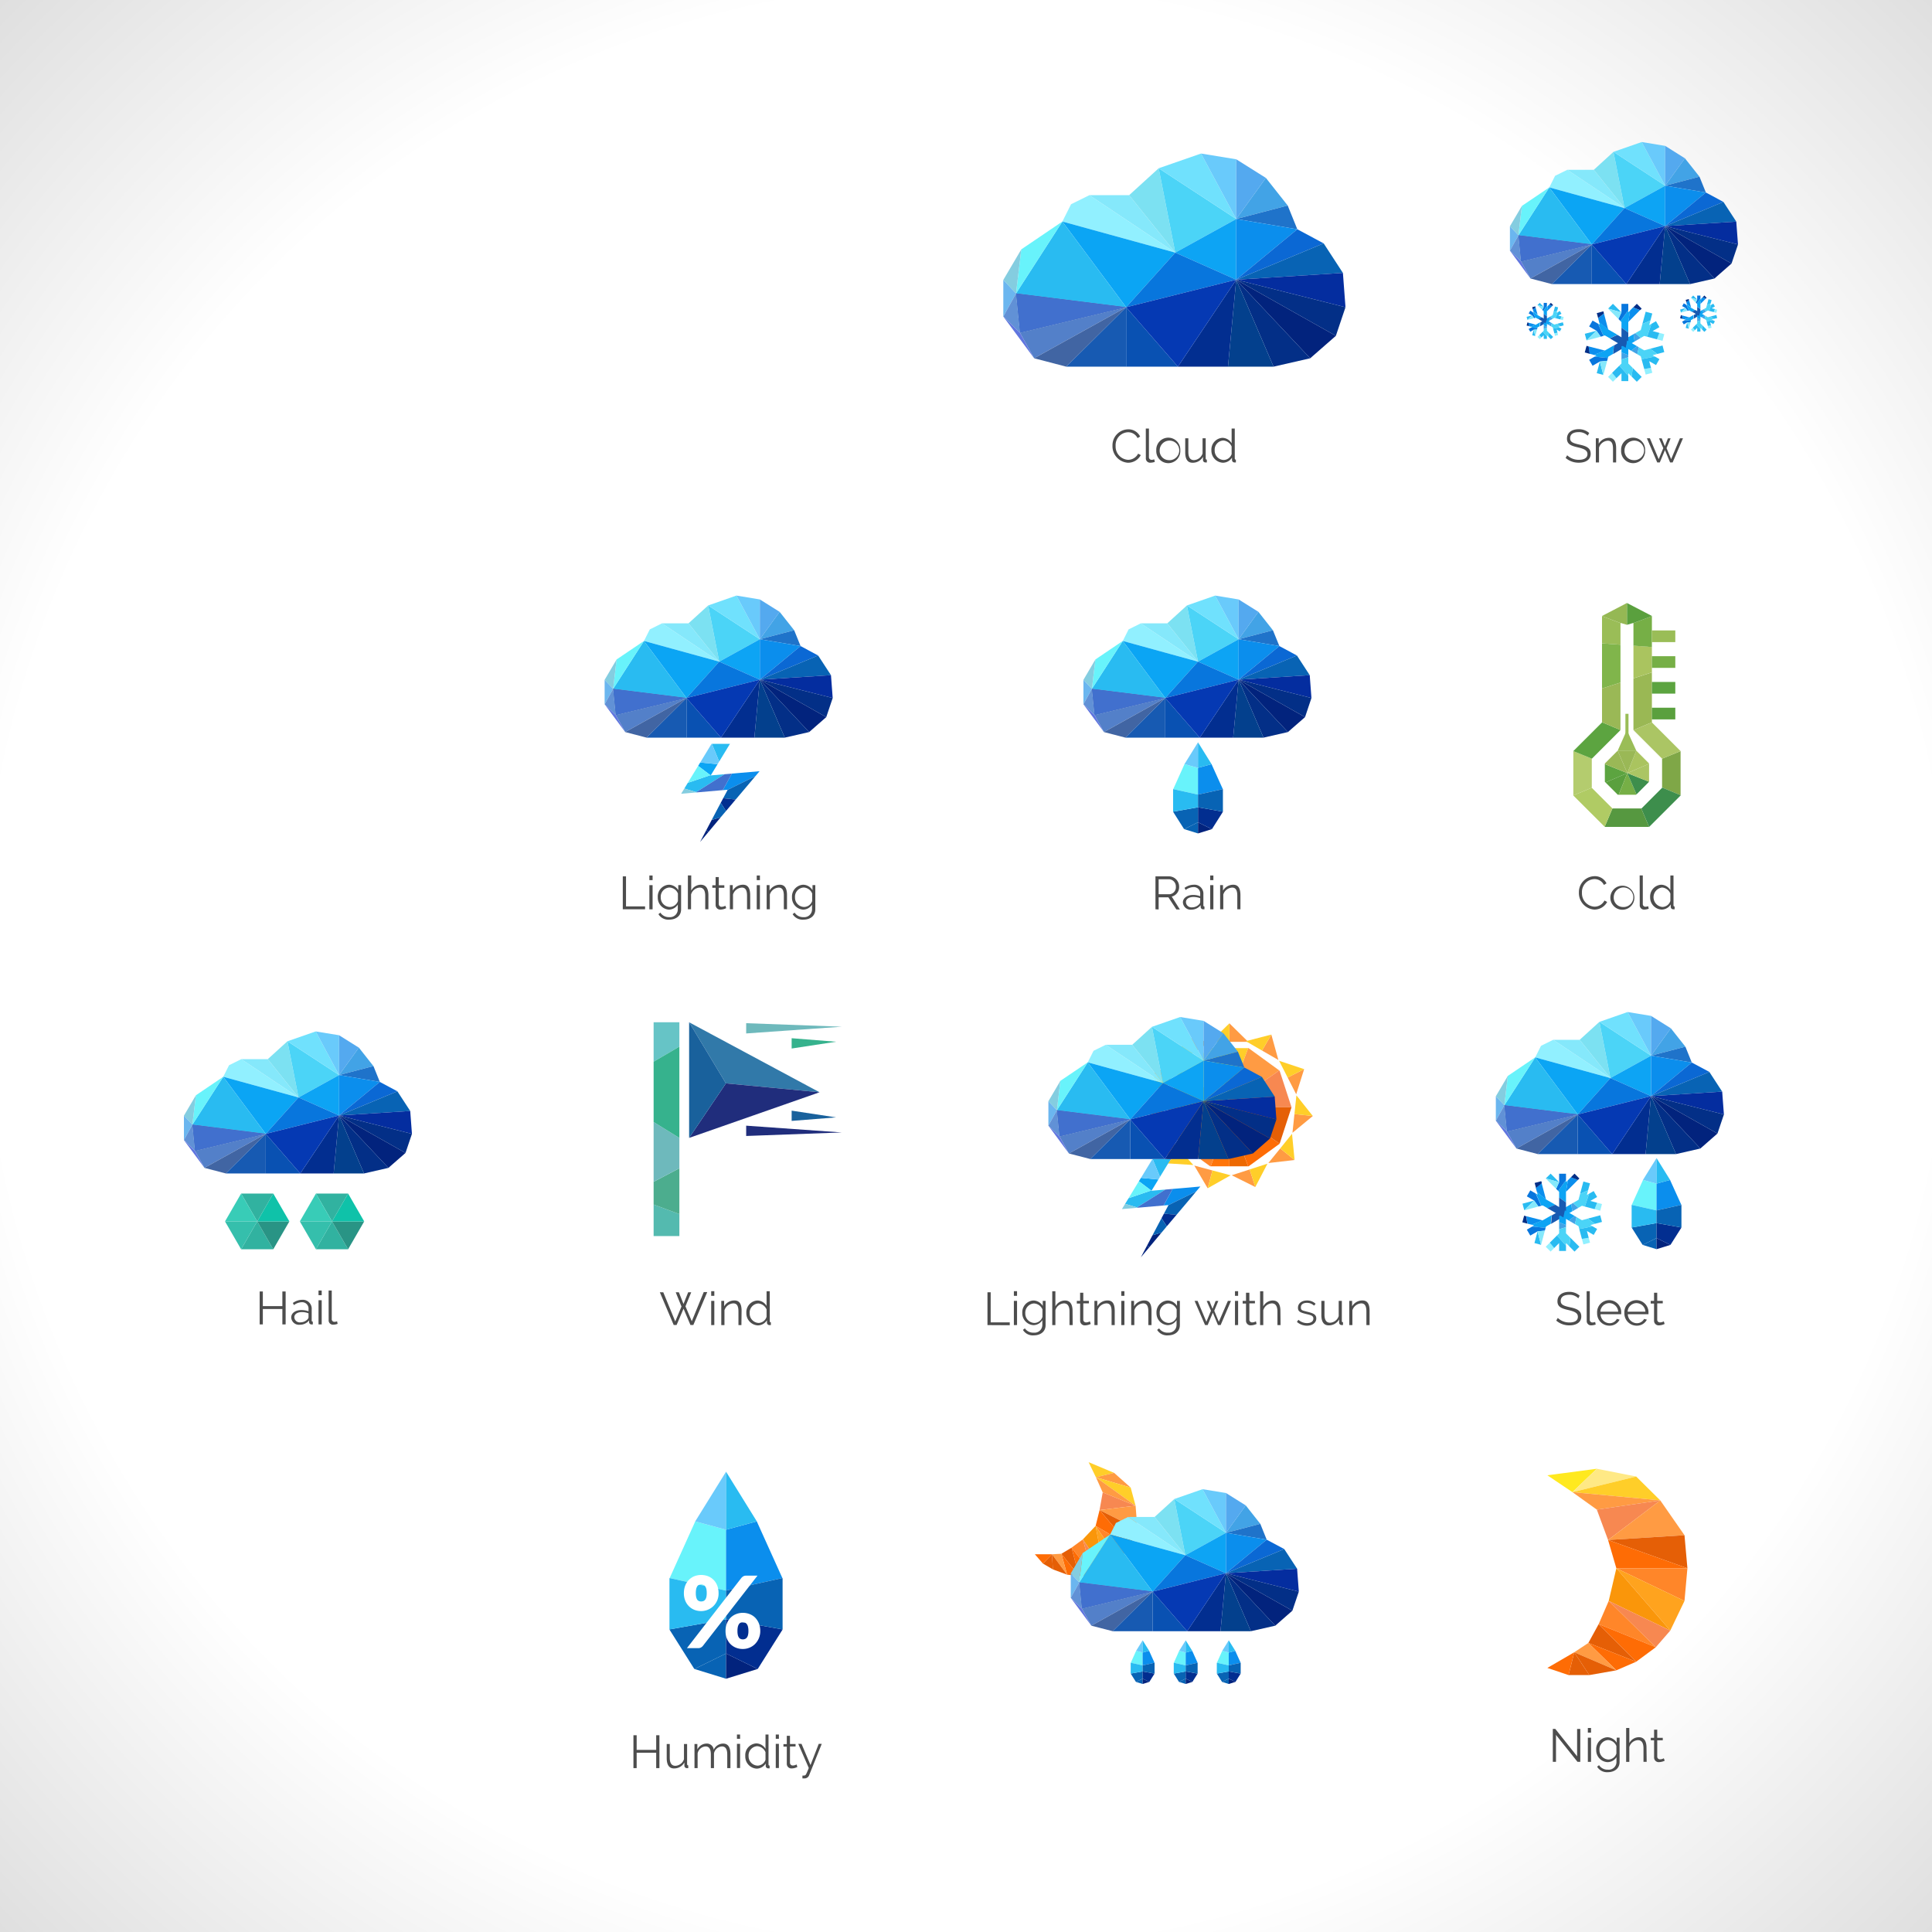 <svg id="Layer_1" data-name="Layer 1" xmlns="http://www.w3.org/2000/svg" xmlns:xlink="http://www.w3.org/1999/xlink" viewBox="0 0 450 450"><rect x="0" y="0" width="450" height="450" fill="#333333" stroke="none"/><defs><style>.cls-1{fill:url(#radial-gradient);}.cls-2{fill:#68f3fb;}.cls-3{fill:#0863b4;}.cls-4{fill:#69cafb;}.cls-5{fill:#29bbf1;}.cls-6{fill:#0b8eed;}.cls-7{fill:#02237d;}.cls-8{fill:#022e90;}.cls-9{fill:#ffce29;}.cls-10{fill:#ff9b43;}.cls-11{fill:#f78851;}.cls-12{fill:#e55f06;}.cls-13{fill:#fe6c05;}.cls-14{fill:#ff8629;}.cls-15{fill:#ffa31e;}.cls-16{fill:#fa960a;}.cls-17{fill:#91f0ff;}.cls-18{fill:#0ba5f4;}.cls-19{fill:#84cde0;}.cls-20{fill:#6bb6ef;}.cls-21{fill:#2145a2;}.cls-22{fill:#4170ce;}.cls-23{fill:#5380c9;}.cls-24{fill:#4165a3;}.cls-25{fill:#175ab2;}.cls-26{fill:#0951b2;}.cls-27{fill:#6191d6;}.cls-28{fill:#6076df;}.cls-29{fill:#85e8fb;}.cls-30{fill:#7ce1f2;}.cls-31{fill:#4bd4f7;}.cls-32{fill:#70e1fd;}.cls-33{fill:#54a9ef;}.cls-34{fill:#42a3e6;}.cls-35{fill:#1f73ca;}.cls-36{fill:#0da4f4;}.cls-37{fill:#0b68d4;}.cls-38{fill:#042d9f;}.cls-39{fill:#032f87;}.cls-40{fill:#03408d;}.cls-41{fill:#0876dd;}.cls-42{fill:#0539b3;}.cls-43{fill:#ff750a;}.cls-44{fill:#fff51f;}.cls-45{fill:#fffe85;}.cls-46{fill:#ffe41f;}.cls-47{fill:#ed6902;}.cls-48{fill:#4d4d4d;}.cls-49{fill:#9ab854;}.cls-50{fill:#aac45f;}.cls-51{fill:#76af46;}.cls-52{fill:#5aa03e;}.cls-53{fill:#7fa747;}.cls-54{fill:#3d8e4c;}.cls-55{fill:#abc564;}.cls-56{fill:#569840;}.cls-57{fill:#b4cc6e;}.cls-58{fill:#95b854;}.cls-59{fill:#b0cb64;}.cls-60{fill:#5ca440;}.cls-61{fill:#9abd57;}.cls-62{fill:#80b54b;}.cls-63{fill:#9ab856;}.cls-64{fill:#ffe91f;}.cls-65{fill:#ffe985;}.cls-66{fill:#fff;}.cls-67{fill:#54baaf;}.cls-68{fill:#4cad8e;}.cls-69{fill:#66c4c6;}.cls-70{fill:#6eb9bc;}.cls-71{fill:#36b28d;}.cls-72{fill:#3179a9;}.cls-73{fill:#202d7c;}.cls-74{fill:#19619c;}.cls-75{fill:#31b2a0;}.cls-76{fill:#299485;}.cls-77{fill:#0fc2a9;}.cls-78{fill:#38ccb7;}.cls-79{fill:#35bfac;}</style><radialGradient id="radial-gradient" cx="225" cy="225" r="321" gradientUnits="userSpaceOnUse"><stop offset="0.71" stop-color="#fff"/><stop offset="1" stop-color="#dedede"/></radialGradient></defs><rect class="cls-1" width="450" height="450"/><polygon class="cls-2" points="266.14 384.91 264.63 384.5 264.58 384.61 263.38 387.29 266.14 387.9 266.14 384.91"/><polygon class="cls-3" points="266.14 392.23 266.14 390.99 264.59 391.75 266.14 392.23"/><polygon class="cls-4" points="266.14 382.06 264.63 384.5 266.14 384.91 266.14 382.06"/><polygon class="cls-3" points="263.36 389.81 263.36 389.81 264.58 391.75 264.59 391.75 266.14 390.99 266.14 389.31 263.36 389.81"/><polygon class="cls-5" points="266.14 387.9 263.38 387.29 263.36 387.31 263.36 389.81 266.14 389.31 266.14 387.9"/><polygon class="cls-6" points="266.14 384.91 267.66 384.5 267.7 384.61 268.91 387.29 266.14 387.9 266.14 384.91"/><polygon class="cls-7" points="266.14 392.23 266.14 390.99 267.69 391.75 266.14 392.23"/><polygon class="cls-5" points="266.14 382.06 267.66 384.5 266.14 384.91 266.14 382.06"/><polygon class="cls-8" points="268.92 389.81 268.92 389.81 267.7 391.75 267.69 391.75 266.14 390.99 266.14 389.31 268.92 389.81"/><polygon class="cls-3" points="266.14 387.9 268.91 387.29 268.92 387.31 268.92 389.81 266.14 389.31 266.14 387.9"/><polygon class="cls-2" points="276.17 384.91 274.66 384.5 274.61 384.61 273.41 387.29 276.17 387.9 276.17 384.91"/><polygon class="cls-3" points="276.17 392.23 276.17 390.99 274.62 391.75 276.17 392.23"/><polygon class="cls-4" points="276.17 382.06 274.66 384.5 276.17 384.91 276.17 382.06"/><polygon class="cls-3" points="273.39 389.81 273.39 389.81 274.61 391.75 274.62 391.75 276.17 390.99 276.17 389.31 273.39 389.81"/><polygon class="cls-5" points="276.17 387.9 273.41 387.29 273.39 387.31 273.39 389.81 276.17 389.31 276.17 387.9"/><polygon class="cls-6" points="276.17 384.91 277.69 384.5 277.73 384.61 278.94 387.29 276.17 387.9 276.17 384.91"/><polygon class="cls-7" points="276.17 392.23 276.17 390.99 277.72 391.75 276.17 392.23"/><polygon class="cls-5" points="276.17 382.06 277.69 384.5 276.17 384.91 276.17 382.06"/><polygon class="cls-8" points="278.95 389.81 278.95 389.81 277.73 391.75 277.72 391.75 276.17 390.99 276.17 389.31 278.95 389.81"/><polygon class="cls-3" points="276.17 387.9 278.94 387.29 278.95 387.31 278.95 389.81 276.17 389.31 276.17 387.9"/><polygon class="cls-2" points="286.2 384.91 284.69 384.5 284.64 384.61 283.44 387.29 286.2 387.9 286.2 384.91"/><polygon class="cls-3" points="286.2 392.23 286.2 390.99 284.65 391.75 286.2 392.23"/><polygon class="cls-4" points="286.2 382.06 284.69 384.5 286.2 384.91 286.2 382.06"/><polygon class="cls-3" points="283.42 389.81 283.42 389.81 284.64 391.75 284.65 391.75 286.2 390.99 286.2 389.31 283.42 389.81"/><polygon class="cls-5" points="286.2 387.9 283.44 387.29 283.42 387.31 283.42 389.81 286.2 389.31 286.2 387.9"/><polygon class="cls-6" points="286.2 384.91 287.72 384.5 287.76 384.61 288.97 387.29 286.2 387.9 286.2 384.91"/><polygon class="cls-7" points="286.2 392.23 286.2 390.99 287.75 391.75 286.2 392.23"/><polygon class="cls-5" points="286.2 382.06 287.72 384.5 286.2 384.91 286.2 382.06"/><polygon class="cls-8" points="288.98 389.81 288.98 389.81 287.76 391.75 287.75 391.75 286.2 390.99 286.2 389.31 288.98 389.81"/><polygon class="cls-3" points="286.2 387.9 288.97 387.29 288.98 387.31 288.98 389.81 286.2 389.31 286.2 387.9"/><polygon class="cls-9" points="253.56 340.57 259.5 343.06 255.26 344.08 253.56 340.57"/><polygon class="cls-10" points="263.36 346.49 259.5 343.06 255.26 344.08 263.36 346.49"/><polygon class="cls-9" points="263.36 346.49 264.5 350.71 255.26 344.08 263.36 346.49"/><polygon class="cls-10" points="256.84 347.61 264.5 350.71 255.26 344.08 256.84 347.61"/><polygon class="cls-11" points="256.84 347.61 264.5 350.71 256.11 351.72 256.84 347.61"/><polygon class="cls-10" points="264.93 356.16 264.5 350.71 256.11 351.72 264.93 356.16"/><polygon class="cls-12" points="264.93 356.16 263.1 360.04 256.11 351.72 264.93 356.16"/><polygon class="cls-13" points="255.19 355.41 263.1 360.04 256.11 351.72 255.19 355.41"/><polygon class="cls-14" points="255.19 355.41 263.1 360.04 260.65 363.48 255.19 355.41"/><polygon class="cls-15" points="255.19 355.41 257.14 365.85 260.65 363.48 255.19 355.41"/><polygon class="cls-16" points="255.19 355.41 257.14 365.85 252.22 358.55 255.19 355.41"/><polygon class="cls-11" points="254.45 366.77 257.14 365.85 252.22 358.55 254.45 366.77"/><polygon class="cls-14" points="254.45 366.77 249.59 360.48 252.22 358.55 254.45 366.77"/><polygon class="cls-13" points="254.45 366.77 249.59 360.48 251.31 367.1 254.45 366.77"/><polygon class="cls-12" points="247.22 361.9 249.59 360.48 251.31 367.1 247.22 361.9"/><polygon class="cls-13" points="247.22 361.9 248.55 366.77 251.31 367.1 247.22 361.9"/><polygon class="cls-10" points="247.22 361.9 248.55 366.77 245.04 362.02 247.22 361.9"/><polygon class="cls-12" points="245.23 365.54 248.55 366.77 245.04 362.02 245.23 365.54"/><polygon class="cls-12" points="245.23 365.54 242.92 364.19 245.04 362.02 245.23 365.54"/><polygon class="cls-13" points="241.03 362.01 242.92 364.19 245.04 362.02 241.03 362.01"/><polygon class="cls-17" points="258.57 357.42 259.92 354.73 262.76 353.33 276.09 362.24 258.57 357.42"/><polygon class="cls-18" points="258.57 357.42 268.46 370.72 276.09 362.24 258.57 357.42"/><polygon class="cls-5" points="258.57 357.42 268.46 370.72 251.38 368.58 258.57 357.42"/><polygon class="cls-2" points="258.57 357.42 252.19 361.73 251.38 368.58 258.57 357.42"/><polygon class="cls-19" points="249.4 366.48 252.19 361.73 251.38 368.58 249.4 366.48"/><polygon class="cls-20" points="249.4 366.48 249.4 372.17 251.38 368.58 249.4 366.48"/><polygon class="cls-21" points="251.99 374.69 268.46 370.72 251.38 368.58 251.99 374.69"/><polygon class="cls-22" points="251.99 374.69 268.46 370.72 251.38 368.58 251.99 374.69"/><polygon class="cls-23" points="251.99 374.69 268.46 370.72 254.19 378.65 251.99 374.69"/><polygon class="cls-24" points="259.17 379.94 268.46 370.72 254.19 378.65 259.17 379.94"/><polygon class="cls-25" points="259.17 379.94 268.46 370.72 268.46 379.94 259.17 379.94"/><polygon class="cls-26" points="276.51 379.94 268.46 370.72 268.46 379.94 276.51 379.94"/><polygon class="cls-27" points="251.99 374.69 249.4 372.17 251.38 368.58 251.99 374.69"/><polygon class="cls-28" points="251.99 374.69 249.4 372.17 254.19 378.65 251.99 374.69"/><polygon class="cls-29" points="268.93 353.33 262.76 353.33 276.09 362.24 268.93 353.33"/><polygon class="cls-30" points="268.93 353.33 273.52 349.15 276.09 362.24 268.93 353.33"/><polygon class="cls-31" points="285.55 357.02 273.52 349.15 276.09 362.24 285.55 357.02"/><polygon class="cls-32" points="285.55 357.02 273.52 349.15 280.1 346.86 285.55 357.02"/><polygon class="cls-4" points="285.55 357.02 285.55 347.75 280.1 346.86 285.55 357.02"/><polygon class="cls-33" points="285.55 357.02 285.55 347.75 290.16 350.64 285.55 357.02"/><polygon class="cls-34" points="285.55 357.02 293.55 354.93 290.16 350.64 285.55 357.02"/><polygon class="cls-35" points="285.55 357.02 293.55 354.93 295.04 358.62 285.55 357.02"/><polygon class="cls-36" points="285.55 357.02 285.55 366.44 276.09 362.24 285.55 357.02"/><polygon class="cls-6" points="285.55 357.02 285.55 366.44 295.04 358.62 285.55 357.02"/><polygon class="cls-37" points="299.13 360.81 285.55 366.44 295.04 358.62 299.13 360.81"/><polygon class="cls-3" points="299.13 360.81 285.55 366.44 302.12 365.39 299.13 360.81"/><polygon class="cls-38" points="302.52 370.72 285.55 366.44 302.12 365.39 302.52 370.72"/><polygon class="cls-39" points="302.52 370.72 285.55 366.44 301.02 375.16 302.52 370.72"/><polygon class="cls-7" points="297.04 378.65 285.55 366.44 301.02 375.16 297.04 378.65"/><polygon class="cls-39" points="297.04 378.65 285.55 366.44 291.35 379.94 297.04 378.65"/><polygon class="cls-40" points="284.28 379.94 285.55 366.44 291.35 379.94 284.28 379.94"/><polygon class="cls-8" points="284.28 379.94 285.55 366.44 276.51 379.94 284.28 379.94"/><polygon class="cls-41" points="268.46 370.72 285.55 366.44 276.09 362.24 268.46 370.72"/><polygon class="cls-42" points="268.46 370.72 285.55 366.44 276.51 379.94 268.46 370.72"/><polygon class="cls-43" points="286.35 259.84 281.98 271.66 286.35 271.66 286.35 259.84"/><polygon class="cls-44" points="286.35 244.13 281.97 244.13 286.35 255.95 286.35 244.13"/><polygon class="cls-45" points="286.35 255.95 281.97 244.13 281.88 244.13 274.73 249.33 286.35 257.4 286.35 255.95"/><polygon class="cls-46" points="286.35 257.4 274.73 249.33 274.64 249.39 271.88 257.9 286.35 257.9 286.35 257.4"/><polygon class="cls-14" points="286.35 258.39 274.63 266.38 274.64 266.4 281.88 271.66 281.98 271.66 286.35 259.84 286.35 258.39"/><polygon class="cls-15" points="286.35 257.9 271.88 257.9 274.63 266.38 286.35 258.39 286.35 257.9"/><polygon class="cls-47" points="286.35 259.84 290.72 271.66 286.35 271.66 286.35 259.84"/><polygon class="cls-9" points="286.35 244.13 290.72 244.13 286.35 255.95 286.35 244.13"/><polygon class="cls-10" points="286.35 255.95 290.72 244.13 290.82 244.13 297.97 249.33 286.35 257.4 286.35 255.95"/><polygon class="cls-11" points="286.35 257.4 297.97 249.33 298.05 249.39 300.82 257.9 286.35 257.9 286.35 257.4"/><polygon class="cls-13" points="286.35 258.39 298.06 266.38 298.05 266.4 290.82 271.66 290.72 271.66 286.35 259.84 286.35 258.39"/><polygon class="cls-12" points="286.35 257.9 300.82 257.9 298.06 266.38 286.35 258.39 286.35 257.9"/><polygon class="cls-10" points="286.35 238.35 286.35 238.35 286.35 242.66 290.73 242.66 286.35 238.35"/><polygon class="cls-9" points="281.96 242.66 286.35 242.66 286.35 238.35 281.96 242.66"/><polygon class="cls-10" points="275.7 241.51 275.7 241.51 278.05 245.12 281.72 242.73 275.7 241.51"/><polygon class="cls-9" points="274.37 247.5 278.05 245.12 275.7 241.51 274.37 247.5"/><polygon class="cls-10" points="268.49 249.95 268.49 249.95 272.43 251.7 274.21 247.7 268.49 249.95"/><polygon class="cls-9" points="270.64 255.7 272.43 251.7 268.49 249.95 270.64 255.7"/><polygon class="cls-10" points="267.04 260.95 267.05 260.95 271.3 260.28 270.61 255.95 267.04 260.95"/><polygon class="cls-9" points="271.98 264.61 271.3 260.28 267.05 260.95 271.98 264.61"/><polygon class="cls-10" points="271.82 270.97 271.82 270.97 275.02 268.09 272.09 264.84 271.82 270.97"/><polygon class="cls-9" points="277.95 271.35 275.02 268.09 271.82 270.97 277.95 271.35"/><polygon class="cls-10" points="281.29 276.77 281.29 276.77 282.4 272.62 278.17 271.48 281.29 276.77"/><polygon class="cls-9" points="286.64 273.75 282.4 272.62 281.29 276.77 286.64 273.75"/><polygon class="cls-10" points="292.39 276.48 292.39 276.48 291.06 272.39 286.89 273.74 292.39 276.48"/><polygon class="cls-9" points="295.22 271.04 291.06 272.39 292.39 276.48 295.22 271.04"/><polygon class="cls-10" points="301.53 270.19 301.53 270.19 298.19 267.49 295.43 270.89 301.53 270.19"/><polygon class="cls-9" points="300.94 264.08 298.19 267.49 301.53 270.19 300.94 264.08"/><polygon class="cls-10" points="305.78 259.94 305.78 259.94 301.5 259.49 301.04 263.85 305.78 259.94"/><polygon class="cls-9" points="301.96 255.13 301.5 259.49 305.78 259.94 301.96 255.13"/><polygon class="cls-10" points="303.76 249.03 303.76 249.03 299.92 250.98 301.91 254.88 303.76 249.03"/><polygon class="cls-9" points="297.93 247.08 299.92 250.98 303.76 249.03 297.93 247.08"/><polygon class="cls-10" points="296.12 240.97 296.12 240.97 293.96 244.7 297.76 246.89 296.12 240.97"/><polygon class="cls-9" points="290.17 242.51 293.96 244.7 296.12 240.97 290.17 242.51"/><polygon class="cls-6" points="279.59 276.36 275.19 276.75 273.13 276.92 271.02 280.78 272.16 280.68 272.16 280.69 278.61 277.52 279.59 276.36"/><polygon class="cls-3" points="276.87 279.6 278.61 277.52 272.16 280.69 271.11 282.67 274.03 282.96 276.87 279.6"/><polygon class="cls-7" points="267.18 290.1 267.67 290.54 270.54 287.1 268.44 287.71 267.18 290.1"/><polygon class="cls-7" points="265.73 292.85 267.67 290.54 267.18 290.1 265.73 292.85"/><polygon class="cls-8" points="271.11 282.67 270.54 283.74 271.77 285.63 274.03 282.96 271.11 282.67"/><polygon class="cls-3" points="269.77 285.19 268.44 287.71 270.54 287.1 271.29 286.21 271.77 285.63 270.54 283.74 269.77 285.19"/><polygon class="cls-5" points="271.44 277.07 268.21 277.35 268.13 277.29 262.87 279.08 262.06 280.4 264.82 281.23 271.44 277.07"/><polygon class="cls-5" points="264.67 281.33 264.92 281.31 265.04 281.3 264.82 281.23 264.67 281.33"/><polygon class="cls-18" points="268.28 277.23 269.81 274.73 265.76 274.34 265.27 275.13 268.13 277.29 268.28 277.23"/><polygon class="cls-2" points="265.27 275.13 263.2 278.53 262.87 279.08 268.13 277.29 265.27 275.13"/><polygon class="cls-19" points="262.06 280.4 261.32 281.62 264.67 281.33 264.82 281.23 262.06 280.4"/><polygon class="cls-5" points="272.69 270 268.48 270 270.18 274.12 272.69 270"/><polygon class="cls-4" points="270.18 274.12 268.48 270 268.4 270 265.76 274.34 269.81 274.73 270.18 274.12"/><polygon class="cls-22" points="271.44 277.07 264.82 281.23 265.04 281.3 271.02 280.78 273.13 276.92 271.44 277.07"/><polygon class="cls-5" points="268.21 277.35 268.28 277.23 268.13 277.29 268.21 277.35"/><polygon class="cls-17" points="253.36 247.44 254.71 244.75 257.55 243.35 270.88 252.26 253.36 247.44"/><polygon class="cls-18" points="253.36 247.44 263.25 260.74 270.88 252.26 253.36 247.44"/><polygon class="cls-5" points="253.36 247.44 263.25 260.74 246.17 258.6 253.36 247.44"/><polygon class="cls-2" points="253.36 247.44 246.98 251.75 246.17 258.6 253.36 247.44"/><polygon class="cls-19" points="244.19 256.5 246.98 251.75 246.17 258.6 244.19 256.5"/><polygon class="cls-20" points="244.19 256.5 244.19 262.19 246.17 258.6 244.19 256.5"/><polygon class="cls-21" points="246.78 264.7 263.25 260.74 246.17 258.6 246.78 264.7"/><polygon class="cls-22" points="246.78 264.7 263.25 260.74 246.17 258.6 246.78 264.7"/><polygon class="cls-23" points="246.78 264.7 263.25 260.74 248.97 268.67 246.78 264.7"/><polygon class="cls-24" points="253.96 269.96 263.25 260.74 248.97 268.67 253.96 269.96"/><polygon class="cls-25" points="253.96 269.96 263.25 260.74 263.25 269.96 253.96 269.96"/><polygon class="cls-26" points="271.3 269.96 263.25 260.74 263.25 269.96 271.3 269.96"/><polygon class="cls-27" points="246.78 264.7 244.19 262.19 246.17 258.6 246.78 264.7"/><polygon class="cls-28" points="246.78 264.7 244.19 262.19 248.97 268.67 246.78 264.7"/><polygon class="cls-29" points="263.72 243.35 257.55 243.35 270.88 252.26 263.72 243.35"/><polygon class="cls-30" points="263.72 243.35 268.31 239.17 270.88 252.26 263.72 243.35"/><polygon class="cls-31" points="280.34 247.04 268.31 239.17 270.88 252.26 280.34 247.04"/><polygon class="cls-32" points="280.34 247.04 268.31 239.17 274.88 236.88 280.34 247.04"/><polygon class="cls-4" points="280.34 247.04 280.34 237.78 274.88 236.88 280.34 247.04"/><polygon class="cls-33" points="280.34 247.04 280.34 237.78 284.95 240.66 280.34 247.04"/><polygon class="cls-34" points="280.34 247.04 288.33 244.95 284.95 240.66 280.34 247.04"/><polygon class="cls-35" points="280.34 247.04 288.33 244.95 289.83 248.64 280.34 247.04"/><polygon class="cls-36" points="280.34 247.04 280.34 256.47 270.88 252.26 280.34 247.04"/><polygon class="cls-6" points="280.34 247.04 280.34 256.47 289.83 248.64 280.34 247.04"/><polygon class="cls-37" points="293.92 250.83 280.34 256.47 289.83 248.64 293.92 250.83"/><polygon class="cls-3" points="293.92 250.83 280.34 256.47 296.9 255.41 293.92 250.83"/><polygon class="cls-38" points="297.3 260.74 280.34 256.47 296.9 255.41 297.3 260.74"/><polygon class="cls-39" points="297.3 260.74 280.34 256.47 295.81 265.18 297.3 260.74"/><polygon class="cls-7" points="291.82 268.67 280.34 256.47 295.81 265.18 291.82 268.67"/><polygon class="cls-39" points="291.82 268.67 280.34 256.47 286.14 269.96 291.82 268.67"/><polygon class="cls-40" points="279.07 269.96 280.34 256.47 286.14 269.96 279.07 269.96"/><polygon class="cls-8" points="279.07 269.96 280.34 256.47 271.3 269.96 279.07 269.96"/><polygon class="cls-41" points="263.25 260.74 280.34 256.47 270.88 252.26 263.25 260.74"/><polygon class="cls-42" points="263.25 260.74 280.34 256.47 271.3 269.96 263.25 260.74"/><path class="cls-48" d="M230,308.64V301h.75v7h4.44v.67Z"/><path class="cls-48" d="M236.15,301.83v-1.08h.74v1.08Zm0,6.81V303h.74v5.63Z"/><path class="cls-48" d="M238.11,305.84a2.75,2.75,0,0,1,2.61-2.93,2.61,2.61,0,0,1,2.16,1.27V303h.66v5.65c0,1.56-1.25,2.38-2.76,2.38a2.69,2.69,0,0,1-2.52-1.27l.45-.36a2.35,2.35,0,0,0,2.07,1,1.81,1.81,0,0,0,2-1.8v-1.12a2.49,2.49,0,0,1-2.07,1.17A2.77,2.77,0,0,1,238.11,305.84Zm4.7.86V305a2.24,2.24,0,0,0-2-1.4,2.16,2.16,0,0,0-2,2.29,2.19,2.19,0,0,0,2.1,2.25A2,2,0,0,0,242.81,306.7Z"/><path class="cls-48" d="M249.85,308.64h-.74v-3.15c0-1.27-.45-1.91-1.29-1.91a2.2,2.2,0,0,0-2,1.61v3.45h-.73v-7.89h.73v3.53a2.55,2.55,0,0,1,2.22-1.37c1.29,0,1.78,1,1.78,2.43Z"/><path class="cls-48" d="M254.05,308.37a3.14,3.14,0,0,1-1.28.33,1.08,1.08,0,0,1-1.19-1.08v-4h-.77V303h.77v-1.9h.74V303h1.3v.58h-1.3v3.83a.62.62,0,0,0,.68.6,1.66,1.66,0,0,0,.85-.25Z"/><path class="cls-48" d="M259.64,308.64h-.73v-3.15c0-1.33-.38-1.91-1.2-1.91a2.27,2.27,0,0,0-2.06,1.61v3.45h-.74V303h.67v1.27a2.76,2.76,0,0,1,2.39-1.37c1.26,0,1.67.95,1.67,2.43Z"/><path class="cls-48" d="M261.17,301.83v-1.08h.73v1.08Zm0,6.81V303h.73v5.63Z"/><path class="cls-48" d="M268.21,308.64h-.74v-3.15c0-1.33-.38-1.91-1.2-1.91a2.28,2.28,0,0,0-2.06,1.61v3.45h-.73V303h.66v1.27a2.78,2.78,0,0,1,2.39-1.37c1.27,0,1.68.95,1.68,2.43Z"/><path class="cls-48" d="M269.37,305.84a2.75,2.75,0,0,1,2.62-2.93,2.61,2.61,0,0,1,2.16,1.27V303h.66v5.65c0,1.56-1.26,2.38-2.77,2.38a2.7,2.7,0,0,1-2.52-1.27l.46-.36a2.33,2.33,0,0,0,2.06,1,1.81,1.81,0,0,0,2-1.8v-1.12a2.46,2.46,0,0,1-2.06,1.17A2.77,2.77,0,0,1,269.37,305.84Zm4.7.86V305a2.21,2.21,0,0,0-1.95-1.4,2.15,2.15,0,0,0-2,2.29,2.18,2.18,0,0,0,2.09,2.25A2,2,0,0,0,274.07,306.7Z"/><path class="cls-48" d="M286,303h.72l-2.41,5.63h-.62l-1.2-2.88-1.2,2.88h-.61L278.24,303h.7l2.05,4.87,1.07-2.57-1-2.29h.63l.73,1.83.73-1.83h.62l-.95,2.29,1.07,2.57Z"/><path class="cls-48" d="M287.65,301.83v-1.08h.73v1.08Zm0,6.81V303h.73v5.63Z"/><path class="cls-48" d="M292.68,308.37a3.14,3.14,0,0,1-1.28.33,1.07,1.07,0,0,1-1.18-1.08v-4h-.78V303h.78v-1.9H291V303h1.3v.58H291v3.83a.62.62,0,0,0,.68.6,1.66,1.66,0,0,0,.85-.25Z"/><path class="cls-48" d="M298.27,308.64h-.73v-3.15c0-1.27-.45-1.91-1.3-1.91a2.2,2.2,0,0,0-2,1.61v3.45h-.74v-7.89h.74v3.53a2.54,2.54,0,0,1,2.21-1.37c1.3,0,1.78,1,1.78,2.43Z"/><path class="cls-48" d="M302.08,307.9l.34-.5a3.06,3.06,0,0,0,2,.78c.9,0,1.49-.39,1.49-1.06s-.56-.8-1.7-1.07c-1.3-.32-1.89-.55-1.89-1.43,0-1.14,1-1.71,2.11-1.71a2.79,2.79,0,0,1,2,.77l-.36.43a2.36,2.36,0,0,0-1.69-.65c-.77,0-1.38.31-1.38,1.05s.4.72,1.4,1c1.45.35,2.19.63,2.19,1.59s-.86,1.68-2.19,1.68A3.59,3.59,0,0,1,302.08,307.9Z"/><path class="cls-48" d="M307.77,306.31V303h.73v3.17c0,1.29.43,1.92,1.31,1.92a2.23,2.23,0,0,0,2-1.55V303h.73v4.68q0,.3.27.3v.65l-.3,0a.56.56,0,0,1-.6-.53v-.78a2.71,2.71,0,0,1-2.38,1.38C308.38,308.74,307.77,307.91,307.77,306.31Z"/><path class="cls-48" d="M319,308.64h-.74v-3.15c0-1.33-.38-1.91-1.2-1.91a2.28,2.28,0,0,0-2.06,1.61v3.45h-.73V303h.66v1.27a2.78,2.78,0,0,1,2.39-1.37c1.27,0,1.68.95,1.68,2.43Z"/><polygon class="cls-49" points="380.46 170.05 380.46 170.05 384.76 168.24 384.76 156.62 380.46 158.01 380.46 170.05"/><path class="cls-50" d="M380.46,158l4.3-1.39v-5.91l-4.3-.32Z"/><path class="cls-51" d="M380.46,150.39l4.3.32v-7.2l-4.3,1.61Z"/><polygon class="cls-52" points="380.46 145.09 380.46 145.12 384.76 143.51 384.76 143.47 378.95 140.45 378.95 145.53 380.46 145.09"/><polygon class="cls-53" points="387.13 176.72 387.13 183.43 391.44 185.22 391.44 174.95 387.13 176.71 387.13 176.72"/><polygon class="cls-54" points="387.13 183.5 382.34 188.3 382.28 188.3 384.1 192.6 384.12 192.6 391.44 185.29 391.44 185.22 387.13 183.43 387.13 183.5"/><polygon class="cls-55" points="384.76 168.27 384.76 168.24 380.46 170.05 387.13 176.71 391.44 174.95 391.44 174.94 384.76 168.27"/><polygon class="cls-56" points="375.57 188.3 373.76 192.58 373.78 192.6 384.1 192.6 382.28 188.3 375.57 188.3"/><polygon class="cls-57" points="370.76 176.72 370.78 176.71 366.46 174.95 366.46 185.27 370.76 183.49 370.76 176.72"/><polygon class="cls-58" points="377.44 145.09 378.95 145.53 378.95 140.45 373.14 143.47 373.14 143.51 377.44 145.12 377.44 145.09"/><polygon class="cls-59" points="375.56 188.3 370.76 183.5 370.76 183.49 366.46 185.27 366.46 185.29 373.76 192.58 375.57 188.3 375.56 188.3"/><polygon class="cls-60" points="377.44 170.05 377.44 170.04 373.14 168.23 373.14 168.27 366.46 174.94 366.46 174.95 370.78 176.71 377.44 170.05"/><path class="cls-61" d="M377.44,145.12l-4.3-1.61v6.35l4.3.31Z"/><path class="cls-62" d="M377.44,150.17l-4.3-.31v10.5l4.3-1.38Z"/><polygon class="cls-63" points="377.44 158.98 373.14 160.36 373.14 168.23 377.44 170.04 377.44 158.98"/><polygon class="cls-60" points="379.03 180.07 373.8 177.98 373.8 182.09 373.95 182.25 379.03 180.07 379.03 180.07"/><polygon class="cls-3" points="379.04 180.07 379.03 180.07 379.03 180.07 379.04 180.07"/><rect class="cls-3" x="379.03" y="180.07"/><polygon class="cls-63" points="376.79 174.84 373.8 177.83 373.8 177.98 379.03 180.07 376.79 174.84"/><polygon class="cls-52" points="379.03 180.07 373.95 182.25 376.81 185.11 377.02 185.11 379.03 180.07 379.03 180.07"/><polygon class="cls-51" points="377.02 185.11 381.08 185.11 381.17 185.03 379.03 180.07 377.02 185.11"/><polygon class="cls-50" points="384.1 177.89 384.1 177.83 381.12 174.84 379.04 180.07 384.1 177.89"/><polygon class="cls-63" points="376.79 174.84 379.03 180.07 379.03 180.07 379.04 180.07 381.12 174.84 381.08 174.81 376.81 174.81 376.79 174.84"/><polygon class="cls-54" points="379.03 180.07 381.17 185.03 384.1 182.09 384.1 182.09 379.03 180.07 379.03 180.07"/><polygon class="cls-55" points="379.03 180.07 384.1 182.09 384.1 177.89 379.04 180.07 379.03 180.07"/><rect class="cls-61" x="384.76" y="146.84" width="5.45" height="2.72"/><rect class="cls-51" x="384.76" y="152.84" width="5.45" height="2.72"/><rect class="cls-60" x="384.76" y="158.84" width="5.45" height="2.72"/><rect class="cls-52" x="384.76" y="164.84" width="5.45" height="2.72"/><polygon class="cls-61" points="376.81 174.81 378.93 170.05 381.12 174.84 376.81 174.81"/><rect class="cls-61" x="378.59" y="166.26" width="0.72" height="4.82"/><path class="cls-48" d="M371.36,204.08a3,3,0,0,1,2.83,1.67l-.61.37a2.41,2.41,0,0,0-2.26-1.36,3,3,0,0,0-2.85,3.19,3.1,3.1,0,0,0,2.88,3.23,2.6,2.6,0,0,0,2.36-1.43l.63.33a3.37,3.37,0,0,1-3,1.78,3.85,3.85,0,0,1-3.58-4A3.7,3.7,0,0,1,371.36,204.08Z"/><path class="cls-48" d="M375.08,209a2.8,2.8,0,1,1,2.8,2.9A2.82,2.82,0,0,1,375.08,209Zm2.79,2.25a2.28,2.28,0,1,0-2-2.24A2.14,2.14,0,0,0,377.87,211.25Z"/><path class="cls-48" d="M381.91,203.91h.73v6.61a.61.61,0,0,0,.66.67,1.88,1.88,0,0,0,.59-.12l.13.59a3.24,3.24,0,0,1-1,.2,1,1,0,0,1-1.09-1.09Z"/><path class="cls-48" d="M384.35,209a2.74,2.74,0,0,1,2.57-2.93,2.54,2.54,0,0,1,2.14,1.27v-3.43h.73v6.93c0,.21.08.3.26.3v.65a1.81,1.81,0,0,1-.29,0,.57.57,0,0,1-.61-.53v-.6a2.53,2.53,0,0,1-2.1,1.2A2.81,2.81,0,0,1,384.35,209Zm4.71.86v-1.74a2.27,2.27,0,0,0-1.94-1.4,2.28,2.28,0,0,0,.08,4.53A2,2,0,0,0,389.06,209.86Z"/><polygon class="cls-17" points="150 149.29 151.35 146.6 154.19 145.19 167.52 154.11 150 149.29"/><polygon class="cls-18" points="150 149.29 159.9 162.58 167.52 154.11 150 149.29"/><polygon class="cls-5" points="150 149.29 159.9 162.58 142.81 160.45 150 149.29"/><polygon class="cls-2" points="150 149.29 143.62 153.6 142.81 160.45 150 149.29"/><polygon class="cls-19" points="140.83 158.35 143.62 153.6 142.81 160.45 140.83 158.35"/><polygon class="cls-20" points="140.83 158.35 140.83 164.04 142.81 160.45 140.83 158.35"/><polygon class="cls-21" points="143.42 166.55 159.9 162.58 142.81 160.45 143.42 166.55"/><polygon class="cls-22" points="143.42 166.55 159.9 162.58 142.81 160.45 143.42 166.55"/><polygon class="cls-23" points="143.42 166.55 159.9 162.58 145.62 170.51 143.42 166.55"/><polygon class="cls-24" points="150.6 171.81 159.9 162.58 145.62 170.51 150.6 171.81"/><polygon class="cls-25" points="150.6 171.81 159.9 162.58 159.9 171.81 150.6 171.81"/><polygon class="cls-26" points="167.94 171.81 159.9 162.58 159.9 171.81 167.94 171.81"/><polygon class="cls-27" points="143.42 166.55 140.83 164.04 142.81 160.45 143.42 166.55"/><polygon class="cls-28" points="143.42 166.55 140.83 164.04 145.62 170.51 143.42 166.55"/><polygon class="cls-29" points="160.36 145.19 154.19 145.19 167.52 154.11 160.36 145.19"/><polygon class="cls-30" points="160.36 145.19 164.95 141.02 167.52 154.11 160.36 145.19"/><polygon class="cls-31" points="176.98 148.89 164.95 141.02 167.52 154.11 176.98 148.89"/><polygon class="cls-32" points="176.98 148.89 164.95 141.02 171.53 138.72 176.98 148.89"/><polygon class="cls-4" points="176.98 148.89 176.98 139.62 171.53 138.72 176.98 148.89"/><polygon class="cls-33" points="176.98 148.89 176.98 139.62 181.59 142.51 176.98 148.89"/><polygon class="cls-34" points="176.98 148.89 184.98 146.8 181.59 142.51 176.98 148.89"/><polygon class="cls-35" points="176.98 148.89 184.98 146.8 186.47 150.48 176.98 148.89"/><polygon class="cls-36" points="176.98 148.89 176.98 158.31 167.52 154.11 176.98 148.89"/><polygon class="cls-6" points="176.98 148.89 176.98 158.31 186.47 150.48 176.98 148.89"/><polygon class="cls-37" points="190.56 152.68 176.98 158.31 186.47 150.48 190.56 152.68"/><polygon class="cls-3" points="190.56 152.68 176.98 158.31 193.55 157.26 190.56 152.68"/><polygon class="cls-38" points="193.95 162.58 176.98 158.31 193.55 157.26 193.95 162.58"/><polygon class="cls-39" points="193.95 162.58 176.98 158.31 192.45 167.03 193.95 162.58"/><polygon class="cls-7" points="188.47 170.51 176.98 158.31 192.45 167.03 188.47 170.51"/><polygon class="cls-39" points="188.47 170.51 176.98 158.31 182.79 171.81 188.47 170.51"/><polygon class="cls-40" points="175.71 171.81 176.98 158.31 182.79 171.81 175.71 171.81"/><polygon class="cls-8" points="175.71 171.81 176.98 158.31 167.94 171.81 175.71 171.81"/><polygon class="cls-41" points="159.9 162.58 176.98 158.31 167.52 154.11 159.9 162.58"/><polygon class="cls-42" points="159.9 162.58 176.98 158.31 167.94 171.81 159.9 162.58"/><polygon class="cls-6" points="176.92 179.63 172.52 180.01 170.47 180.19 168.35 184.04 169.5 183.95 169.49 183.96 175.94 180.79 176.92 179.63"/><polygon class="cls-3" points="174.2 182.86 175.94 180.79 169.49 183.96 168.44 185.93 171.36 186.22 174.2 182.86"/><polygon class="cls-7" points="164.51 193.36 165 193.8 167.87 190.36 165.77 190.98 164.51 193.36"/><polygon class="cls-7" points="163.06 196.11 165 193.8 164.51 193.36 163.06 196.11"/><polygon class="cls-8" points="168.44 185.93 167.87 187 169.1 188.9 171.36 186.22 168.44 185.93"/><polygon class="cls-3" points="167.1 188.45 165.77 190.98 167.87 190.36 168.62 189.47 169.1 188.9 167.87 187 167.1 188.45"/><polygon class="cls-5" points="168.77 180.33 165.54 180.61 165.46 180.55 160.2 182.34 159.39 183.67 162.16 184.5 168.77 180.33"/><polygon class="cls-5" points="162 184.59 162.25 184.57 162.37 184.56 162.16 184.5 162 184.59"/><polygon class="cls-18" points="165.61 180.5 167.14 177.99 163.09 177.6 162.61 178.39 165.46 180.55 165.61 180.5"/><polygon class="cls-2" points="162.61 178.39 160.53 181.79 160.2 182.34 165.46 180.55 162.61 178.39"/><polygon class="cls-19" points="159.39 183.67 158.65 184.88 162 184.59 162.16 184.5 159.39 183.67"/><polygon class="cls-5" points="170.02 173.26 165.81 173.26 167.51 177.38 170.02 173.26"/><polygon class="cls-4" points="167.51 177.38 165.81 173.26 165.73 173.26 163.09 177.6 167.14 177.99 167.51 177.38"/><polygon class="cls-22" points="168.77 180.33 162.16 184.5 162.37 184.56 168.35 184.04 170.47 180.19 168.77 180.33"/><polygon class="cls-5" points="165.54 180.61 165.61 180.5 165.46 180.55 165.54 180.61"/><path class="cls-48" d="M145.06,211.79v-7.67h.75v7h4.44v.67Z"/><path class="cls-48" d="M151.25,205v-1.08H152V205Zm0,6.8v-5.63H152v5.63Z"/><path class="cls-48" d="M153.21,209a2.74,2.74,0,0,1,2.61-2.93,2.61,2.61,0,0,1,2.16,1.27v-1.18h.66v5.65c0,1.57-1.25,2.39-2.77,2.39a2.68,2.68,0,0,1-2.51-1.27l.45-.36a2.35,2.35,0,0,0,2.06,1.05,1.81,1.81,0,0,0,2-1.81V210.7a2.49,2.49,0,0,1-2.06,1.17A2.77,2.77,0,0,1,153.21,209Zm4.69.86v-1.74a2.21,2.21,0,0,0-2-1.4,2.15,2.15,0,0,0-2,2.29,2.18,2.18,0,0,0,2.1,2.24A2,2,0,0,0,157.9,209.86Z"/><path class="cls-48" d="M165,211.79h-.74v-3.14c0-1.28-.45-1.91-1.3-1.91a2.2,2.2,0,0,0-2,1.61v3.44h-.74v-7.88H161v3.53a2.55,2.55,0,0,1,2.21-1.37c1.3,0,1.79,1,1.79,2.43Z"/><path class="cls-48" d="M169.15,211.52a3,3,0,0,1-1.28.34,1.07,1.07,0,0,1-1.19-1.08v-4h-.77v-.59h.77v-1.9h.74v1.9h1.29v.59h-1.29v3.82a.63.63,0,0,0,.68.61,1.76,1.76,0,0,0,.85-.25Z"/><path class="cls-48" d="M174.74,211.79H174v-3.14c0-1.33-.38-1.91-1.2-1.91a2.29,2.29,0,0,0-2.07,1.61v3.44H170v-5.63h.67v1.28a2.75,2.75,0,0,1,2.39-1.37c1.26,0,1.67,1,1.67,2.43Z"/><path class="cls-48" d="M176.26,205v-1.08H177V205Zm0,6.8v-5.63H177v5.63Z"/><path class="cls-48" d="M183.31,211.79h-.74v-3.14c0-1.33-.38-1.91-1.2-1.91a2.28,2.28,0,0,0-2.06,1.61v3.44h-.74v-5.63h.67v1.28a2.78,2.78,0,0,1,2.39-1.37c1.27,0,1.68,1,1.68,2.43Z"/><path class="cls-48" d="M184.47,209a2.75,2.75,0,0,1,2.62-2.93,2.61,2.61,0,0,1,2.16,1.27v-1.18h.65v5.65c0,1.57-1.25,2.39-2.76,2.39a2.7,2.7,0,0,1-2.52-1.27l.46-.36a2.35,2.35,0,0,0,2.06,1.05,1.81,1.81,0,0,0,2-1.81V210.7a2.49,2.49,0,0,1-2.06,1.17A2.77,2.77,0,0,1,184.47,209Zm4.7.86v-1.74a2.22,2.22,0,0,0-2-1.4,2.14,2.14,0,0,0-2,2.29,2.17,2.17,0,0,0,2.09,2.24A2,2,0,0,0,189.17,209.86Z"/><polygon class="cls-17" points="261.52 149.29 262.87 146.6 265.71 145.19 279.04 154.11 261.52 149.29"/><polygon class="cls-18" points="261.52 149.29 271.41 162.58 279.04 154.11 261.52 149.29"/><polygon class="cls-5" points="261.52 149.29 271.41 162.58 254.32 160.45 261.52 149.29"/><polygon class="cls-2" points="261.52 149.29 255.14 153.6 254.32 160.45 261.52 149.29"/><polygon class="cls-19" points="252.35 158.35 255.14 153.6 254.32 160.45 252.35 158.35"/><polygon class="cls-20" points="252.35 158.35 252.35 164.04 254.32 160.45 252.35 158.35"/><polygon class="cls-21" points="254.94 166.55 271.41 162.58 254.32 160.45 254.94 166.55"/><polygon class="cls-22" points="254.94 166.55 271.41 162.58 254.32 160.45 254.94 166.55"/><polygon class="cls-23" points="254.94 166.55 271.41 162.58 257.13 170.51 254.94 166.55"/><polygon class="cls-24" points="262.12 171.81 271.41 162.58 257.13 170.51 262.12 171.81"/><polygon class="cls-25" points="262.12 171.81 271.41 162.58 271.41 171.81 262.12 171.81"/><polygon class="cls-26" points="279.45 171.81 271.41 162.58 271.41 171.81 279.45 171.81"/><polygon class="cls-27" points="254.94 166.55 252.35 164.04 254.32 160.45 254.94 166.55"/><polygon class="cls-28" points="254.94 166.55 252.35 164.04 257.13 170.51 254.94 166.55"/><polygon class="cls-29" points="271.88 145.19 265.71 145.19 279.04 154.11 271.88 145.19"/><polygon class="cls-30" points="271.88 145.19 276.46 141.02 279.04 154.11 271.88 145.19"/><polygon class="cls-31" points="288.5 148.89 276.46 141.02 279.04 154.11 288.5 148.89"/><polygon class="cls-32" points="288.5 148.89 276.46 141.02 283.04 138.72 288.5 148.89"/><polygon class="cls-4" points="288.5 148.89 288.5 139.62 283.04 138.72 288.5 148.89"/><polygon class="cls-33" points="288.5 148.89 288.5 139.62 293.11 142.51 288.5 148.89"/><polygon class="cls-34" points="288.5 148.89 296.49 146.8 293.11 142.51 288.5 148.89"/><polygon class="cls-35" points="288.5 148.89 296.49 146.8 297.99 150.48 288.5 148.89"/><polygon class="cls-36" points="288.5 148.89 288.5 158.31 279.04 154.11 288.5 148.89"/><polygon class="cls-6" points="288.5 148.89 288.5 158.31 297.99 150.48 288.5 148.89"/><polygon class="cls-37" points="302.08 152.68 288.5 158.31 297.99 150.48 302.08 152.68"/><polygon class="cls-3" points="302.08 152.68 288.5 158.31 305.06 157.26 302.08 152.68"/><polygon class="cls-38" points="305.46 162.58 288.5 158.31 305.06 157.26 305.46 162.58"/><polygon class="cls-39" points="305.46 162.58 288.5 158.31 303.97 167.03 305.46 162.58"/><polygon class="cls-7" points="299.98 170.51 288.5 158.31 303.97 167.03 299.98 170.51"/><polygon class="cls-39" points="299.98 170.51 288.5 158.31 294.3 171.81 299.98 170.51"/><polygon class="cls-40" points="287.23 171.81 288.5 158.31 294.3 171.81 287.23 171.81"/><polygon class="cls-8" points="287.23 171.81 288.5 158.31 279.45 171.81 287.23 171.81"/><polygon class="cls-41" points="271.41 162.58 288.5 158.31 279.04 154.11 271.41 162.58"/><polygon class="cls-42" points="271.41 162.58 288.5 158.31 279.45 171.81 271.41 162.58"/><polygon class="cls-2" points="279.04 178.84 275.88 177.99 275.79 178.21 273.27 183.8 279.04 185.08 279.04 178.84"/><polygon class="cls-3" points="279.04 194.12 279.04 191.53 275.81 193.12 279.04 194.12"/><polygon class="cls-4" points="279.04 172.9 275.88 177.99 279.04 178.84 279.04 172.9"/><polygon class="cls-3" points="273.24 189.06 273.24 189.08 275.79 193.11 275.81 193.12 279.04 191.53 279.04 188.03 273.24 189.06"/><polygon class="cls-5" points="279.04 185.08 273.27 183.8 273.24 183.85 273.24 189.06 279.04 188.03 279.04 185.08"/><polygon class="cls-6" points="279.04 178.84 282.2 177.99 282.29 178.21 284.82 183.8 279.04 185.08 279.04 178.84"/><polygon class="cls-7" points="279.04 194.12 279.04 191.53 282.28 193.12 279.04 194.12"/><polygon class="cls-5" points="279.04 172.9 282.2 177.99 279.04 178.84 279.04 172.9"/><polygon class="cls-8" points="284.84 189.06 284.84 189.08 282.29 193.11 282.28 193.12 279.04 191.53 279.04 188.03 284.84 189.06"/><polygon class="cls-3" points="279.04 185.08 284.82 183.8 284.84 183.85 284.84 189.06 279.04 188.03 279.04 185.08"/><path class="cls-48" d="M269.13,211.79v-7.67h3.23a2.39,2.39,0,0,1,2.28,2.41,2.26,2.26,0,0,1-1.72,2.3l1.89,3H274L272.14,209h-2.27v2.83Zm.74-3.5h2.52a1.62,1.62,0,0,0,1.49-1.76,1.68,1.68,0,0,0-1.55-1.74h-2.46Z"/><path class="cls-48" d="M275.52,210.18c0-1,1-1.73,2.38-1.73a4.61,4.61,0,0,1,1.65.3v-.51a1.49,1.49,0,0,0-1.58-1.62,3.19,3.19,0,0,0-1.81.67l-.26-.49a3.78,3.78,0,0,1,2.15-.73,2.08,2.08,0,0,1,2.24,2.23v2.54c0,.21.07.3.25.3v.65l-.29,0a.55.55,0,0,1-.59-.51l0-.45a2.8,2.8,0,0,1-2.18,1.05A1.8,1.8,0,0,1,275.52,210.18Zm3.85.37a.85.85,0,0,0,.18-.42v-.92a4.61,4.61,0,0,0-1.54-.29c-1.05,0-1.78.45-1.78,1.2a1.28,1.28,0,0,0,1.41,1.22A2.25,2.25,0,0,0,279.37,210.55Z"/><path class="cls-48" d="M281.88,205v-1.08h.74V205Zm0,6.8v-5.63h.74v5.63Z"/><path class="cls-48" d="M288.92,211.79h-.73v-3.14c0-1.33-.38-1.91-1.2-1.91a2.28,2.28,0,0,0-2.06,1.61v3.44h-.74v-5.63h.67v1.28a2.78,2.78,0,0,1,2.39-1.37c1.26,0,1.67,1,1.67,2.43Z"/><polygon class="cls-64" points="360.41 343.62 371.93 342.1 366.25 347.55 360.41 343.62"/><polygon class="cls-65" points="381.09 343.91 371.93 342.1 366.25 347.55 381.09 343.91"/><polygon class="cls-9" points="381.09 343.91 386.71 349.47 366.25 347.55 381.09 343.91"/><polygon class="cls-10" points="371.93 351.62 386.71 349.47 366.25 347.55 371.93 351.62"/><polygon class="cls-11" points="371.93 351.62 386.71 349.47 374.55 358.69 371.93 351.62"/><polygon class="cls-10" points="392.35 357.58 386.71 349.47 374.55 358.69 392.35 357.58"/><polygon class="cls-12" points="392.35 357.58 393.03 365.28 374.55 358.69 392.35 357.58"/><polygon class="cls-13" points="376.48 365.28 393.03 365.28 374.55 358.69 376.48 365.28"/><polygon class="cls-14" points="376.48 365.28 393.03 365.28 392.35 372.89 376.48 365.28"/><polygon class="cls-15" points="376.48 365.28 389.04 379.79 392.35 372.89 376.48 365.28"/><polygon class="cls-16" points="376.48 365.28 389.04 379.79 374.7 372.89 376.48 365.28"/><polygon class="cls-11" points="385.67 383.67 389.04 379.79 374.7 372.89 385.67 383.67"/><polygon class="cls-14" points="385.67 383.67 372.36 378.29 374.7 372.89 385.67 383.67"/><polygon class="cls-13" points="385.67 383.67 372.36 378.29 381.09 387.05 385.67 383.67"/><polygon class="cls-12" points="369.96 382.67 372.36 378.29 381.09 387.05 369.96 382.67"/><polygon class="cls-13" points="369.96 382.67 376.48 389.05 381.09 387.05 369.96 382.67"/><polygon class="cls-10" points="369.96 382.67 376.48 389.05 366.67 384.85 369.96 382.67"/><polygon class="cls-12" points="370.18 390.16 376.48 389.05 366.67 384.85 370.18 390.16"/><polygon class="cls-12" points="370.18 390.16 365.35 390.16 366.67 384.85 370.18 390.16"/><polygon class="cls-13" points="360.41 388.49 365.35 390.16 366.67 384.85 360.41 388.49"/><path class="cls-48" d="M362.42,404.1v6.27h-.74V402.7h.58l5.08,6.38v-6.37h.74v7.66h-.65Z"/><path class="cls-48" d="M369.84,403.56v-1.08h.74v1.08Zm0,6.81v-5.63h.74v5.63Z"/><path class="cls-48" d="M371.79,407.57a2.75,2.75,0,0,1,2.62-2.93,2.6,2.6,0,0,1,2.16,1.28v-1.18h.66v5.65c0,1.57-1.25,2.39-2.77,2.39A2.69,2.69,0,0,1,372,411.5l.45-.36a2.33,2.33,0,0,0,2.06,1.05,1.81,1.81,0,0,0,2-1.8v-1.11a2.48,2.48,0,0,1-2.06,1.16A2.77,2.77,0,0,1,371.79,407.57Zm4.7.86v-1.74a2.21,2.21,0,0,0-1.95-1.4,2.16,2.16,0,0,0-2,2.29,2.19,2.19,0,0,0,2.1,2.25A2,2,0,0,0,376.49,408.43Z"/><path class="cls-48" d="M383.54,410.37h-.74v-3.15c0-1.27-.45-1.91-1.3-1.91a2.2,2.2,0,0,0-2,1.61v3.45h-.74v-7.89h.74V406a2.55,2.55,0,0,1,2.21-1.37c1.3,0,1.79,1,1.79,2.43Z"/><path class="cls-48" d="M387.74,410.1a3.19,3.19,0,0,1-1.28.33,1.07,1.07,0,0,1-1.19-1.08v-4h-.77v-.58h.77v-1.9H386v1.9h1.29v.58H386v3.83a.62.62,0,0,0,.68.6,1.66,1.66,0,0,0,.85-.25Z"/><polygon class="cls-17" points="247.45 51.6 249.47 47.57 253.74 45.46 273.74 58.84 247.45 51.6"/><polygon class="cls-18" points="247.45 51.6 262.3 71.56 273.74 58.84 247.45 51.6"/><polygon class="cls-5" points="247.45 51.6 262.3 71.56 236.65 68.35 247.45 51.6"/><polygon class="cls-2" points="247.45 51.6 237.88 58.08 236.65 68.35 247.45 51.6"/><polygon class="cls-19" points="233.69 65.2 237.88 58.08 236.65 68.35 233.69 65.2"/><polygon class="cls-20" points="233.69 65.2 233.69 73.73 236.65 68.35 233.69 65.2"/><polygon class="cls-21" points="237.57 77.51 262.3 71.56 236.65 68.35 237.57 77.51"/><polygon class="cls-22" points="237.57 77.51 262.3 71.56 236.65 68.35 237.57 77.51"/><polygon class="cls-23" points="237.57 77.51 262.3 71.56 240.87 83.45 237.57 77.51"/><polygon class="cls-24" points="248.34 85.4 262.3 71.56 240.87 83.45 248.34 85.4"/><polygon class="cls-25" points="248.34 85.4 262.3 71.56 262.3 85.4 248.34 85.4"/><polygon class="cls-26" points="274.36 85.4 262.3 71.56 262.3 85.4 274.36 85.4"/><polygon class="cls-27" points="237.57 77.51 233.69 73.73 236.65 68.35 237.57 77.51"/><polygon class="cls-28" points="237.57 77.51 233.69 73.73 240.87 83.45 237.57 77.51"/><polygon class="cls-29" points="263 45.46 253.74 45.46 273.74 58.84 263 45.46"/><polygon class="cls-30" points="263 45.46 269.88 39.19 273.74 58.84 263 45.46"/><polygon class="cls-31" points="287.94 51.01 269.88 39.19 273.74 58.84 287.94 51.01"/><polygon class="cls-32" points="287.94 51.01 269.88 39.19 279.75 35.76 287.94 51.01"/><polygon class="cls-4" points="287.94 51.01 287.94 37.1 279.75 35.76 287.94 51.01"/><polygon class="cls-33" points="287.94 51.01 287.94 37.1 294.85 41.44 287.94 51.01"/><polygon class="cls-34" points="287.94 51.01 299.93 47.87 294.85 41.44 287.94 51.01"/><polygon class="cls-35" points="287.94 51.01 299.93 47.87 302.17 53.4 287.94 51.01"/><polygon class="cls-36" points="287.94 51.01 287.94 65.15 273.74 58.84 287.94 51.01"/><polygon class="cls-6" points="287.94 51.01 287.94 65.15 302.17 53.4 287.94 51.01"/><polygon class="cls-37" points="308.31 56.69 287.94 65.15 302.17 53.4 308.31 56.69"/><polygon class="cls-3" points="308.31 56.69 287.94 65.15 312.79 63.57 308.31 56.69"/><polygon class="cls-38" points="313.39 71.56 287.94 65.15 312.79 63.57 313.39 71.56"/><polygon class="cls-39" points="313.39 71.56 287.94 65.15 311.15 78.22 313.39 71.56"/><polygon class="cls-7" points="305.17 83.45 287.94 65.15 311.15 78.22 305.17 83.45"/><polygon class="cls-39" points="305.17 83.45 287.94 65.15 296.64 85.4 305.17 83.45"/><polygon class="cls-40" points="286.02 85.4 287.94 65.15 296.64 85.4 286.02 85.4"/><polygon class="cls-8" points="286.02 85.4 287.94 65.15 274.36 85.4 286.02 85.4"/><polygon class="cls-41" points="262.3 71.56 287.94 65.15 273.74 58.84 262.3 71.56"/><polygon class="cls-42" points="262.3 71.56 287.94 65.15 274.36 85.4 262.3 71.56"/><path class="cls-48" d="M262.73,100a3,3,0,0,1,2.83,1.68l-.6.36a2.43,2.43,0,0,0-2.27-1.36,3,3,0,0,0-2.84,3.19,3.09,3.09,0,0,0,2.87,3.23,2.63,2.63,0,0,0,2.37-1.43l.62.33a3.35,3.35,0,0,1-3,1.78,3.85,3.85,0,0,1-3.59-4A3.71,3.71,0,0,1,262.73,100Z"/><path class="cls-48" d="M266.88,99.82h.73v6.61a.61.61,0,0,0,.66.67,1.58,1.58,0,0,0,.58-.12l.13.6a3.17,3.17,0,0,1-1,.19,1,1,0,0,1-1.09-1.09Z"/><path class="cls-48" d="M269.32,104.91a2.8,2.8,0,1,1,5.59,0,2.8,2.8,0,1,1-5.59,0Zm2.79,2.26a2.28,2.28,0,1,0-2-2.25A2.15,2.15,0,0,0,272.11,107.17Z"/><path class="cls-48" d="M276.06,105.38v-3.3h.73v3.17c0,1.29.43,1.92,1.31,1.92a2.23,2.23,0,0,0,2-1.55v-3.54h.73v4.68q0,.3.27.3v.65l-.3,0a.56.56,0,0,1-.6-.53v-.78a2.71,2.71,0,0,1-2.38,1.38C276.67,107.81,276.06,107,276.06,105.38Z"/><path class="cls-48" d="M282.16,104.91a2.74,2.74,0,0,1,2.57-2.93,2.53,2.53,0,0,1,2.14,1.28V99.82h.73v6.94c0,.2.08.3.26.3v.65l-.29,0a.57.57,0,0,1-.61-.53v-.59a2.54,2.54,0,0,1-2.1,1.19A2.81,2.81,0,0,1,282.16,104.91Zm4.71.86V104a2.29,2.29,0,0,0-1.95-1.4,2.14,2.14,0,0,0-2,2.28,2.18,2.18,0,0,0,2.09,2.26A2,2,0,0,0,286.87,105.77Z"/><polygon class="cls-17" points="360.86 43.65 362.21 40.95 365.06 39.55 378.38 48.47 360.86 43.65"/><polygon class="cls-18" points="360.86 43.65 370.76 56.94 378.38 48.47 360.86 43.65"/><polygon class="cls-5" points="360.86 43.65 370.76 56.94 353.67 54.81 360.86 43.65"/><polygon class="cls-2" points="360.86 43.65 354.48 47.96 353.67 54.81 360.86 43.65"/><polygon class="cls-19" points="351.69 52.7 354.48 47.96 353.67 54.81 351.69 52.7"/><polygon class="cls-20" points="351.69 52.7 351.69 58.39 353.67 54.81 351.69 52.7"/><polygon class="cls-21" points="354.28 60.91 370.76 56.94 353.67 54.81 354.28 60.91"/><polygon class="cls-22" points="354.28 60.91 370.76 56.94 353.67 54.81 354.28 60.91"/><polygon class="cls-23" points="354.28 60.91 370.76 56.94 356.48 64.87 354.28 60.91"/><polygon class="cls-24" points="361.46 66.17 370.76 56.94 356.48 64.87 361.46 66.17"/><polygon class="cls-25" points="361.46 66.17 370.76 56.94 370.76 66.17 361.46 66.17"/><polygon class="cls-26" points="378.8 66.17 370.76 56.94 370.76 66.17 378.8 66.17"/><polygon class="cls-27" points="354.28 60.91 351.69 58.39 353.67 54.81 354.28 60.91"/><polygon class="cls-28" points="354.28 60.91 351.69 58.39 356.48 64.87 354.28 60.91"/><polygon class="cls-29" points="371.23 39.55 365.06 39.55 378.38 48.47 371.23 39.55"/><polygon class="cls-30" points="371.23 39.55 375.81 35.37 378.38 48.47 371.23 39.55"/><polygon class="cls-31" points="387.85 43.25 375.81 35.37 378.38 48.47 387.85 43.25"/><polygon class="cls-32" points="387.85 43.25 375.81 35.37 382.39 33.08 387.85 43.25"/><polygon class="cls-4" points="387.85 43.25 387.85 33.98 382.39 33.08 387.85 43.25"/><polygon class="cls-33" points="387.85 43.25 387.85 33.98 392.45 36.87 387.85 43.25"/><polygon class="cls-34" points="387.85 43.25 395.84 41.15 392.45 36.87 387.85 43.25"/><polygon class="cls-35" points="387.85 43.25 395.84 41.15 397.33 44.84 387.85 43.25"/><polygon class="cls-36" points="387.85 43.25 387.85 52.67 378.38 48.47 387.85 43.25"/><polygon class="cls-6" points="387.85 43.25 387.85 52.67 397.33 44.84 387.85 43.25"/><polygon class="cls-37" points="401.42 47.03 387.85 52.67 397.33 44.84 401.42 47.03"/><polygon class="cls-3" points="401.42 47.03 387.85 52.67 404.41 51.62 401.42 47.03"/><polygon class="cls-38" points="404.81 56.94 387.85 52.67 404.41 51.62 404.81 56.94"/><polygon class="cls-39" points="404.81 56.94 387.85 52.67 403.31 61.38 404.81 56.94"/><polygon class="cls-7" points="399.33 64.87 387.85 52.67 403.31 61.38 399.33 64.87"/><polygon class="cls-39" points="399.33 64.87 387.85 52.67 393.65 66.17 399.33 64.87"/><polygon class="cls-40" points="386.57 66.17 387.85 52.67 393.65 66.17 386.57 66.17"/><polygon class="cls-8" points="386.57 66.17 387.85 52.67 378.8 66.17 386.57 66.17"/><polygon class="cls-41" points="370.76 56.94 387.85 52.67 378.38 48.47 370.76 56.94"/><polygon class="cls-42" points="370.76 56.94 387.85 52.67 378.8 66.17 370.76 56.94"/><polygon class="cls-34" points="382.14 78.72 380.91 77.59 380.48 77.83 380.73 79.54 382.14 78.72"/><polygon class="cls-5" points="384.85 73.02 383.31 72.6 382.54 75.47 384.41 74.66 384.85 73.02"/><polygon class="cls-17" points="387.23 79.39 387.64 77.84 386.5 77.54 385.93 79.04 387.23 79.39"/><polygon class="cls-31" points="382.97 78.25 383.65 78.43 384.65 75.43 384.13 75.73 384.41 74.66 382.54 75.47 382.17 76.86 380.91 77.59 382.14 78.72 382.97 78.25"/><polygon class="cls-5" points="385.93 79.04 386.5 77.54 384.93 77.11 386.51 76.2 385.71 74.81 384.65 75.43 383.65 78.43 385.93 79.04"/><polygon class="cls-36" points="380.73 79.54 380.48 77.83 378.15 79.18 379.46 80.27 380.73 79.54"/><path class="cls-6" d="M370,80.68c.11.59.2,1.24.27,1.73l1,.25,2.57-1Z"/><path class="cls-39" d="M369.54,80.55l-.42,1.54,1.16.32c-.07-.49-.16-1.14-.27-1.73Z"/><path class="cls-36" d="M371.23,82.66l.61.16-.44.25,3.11.33.09-.32,1.13-.66c0-.54.13-1.25.2-2l-2.13,1.23Z"/><path class="cls-25" d="M379.46,80.27l-1.31-1.09-2.22,1.28c-.07.71-.15,1.42-.2,2Z"/><polygon class="cls-5" points="371.91 86.92 373.44 87.33 372.64 84.21 371.91 86.92"/><polygon class="cls-41" points="370.14 83.81 370.94 85.19 372.64 84.21 374.34 84.04 374.51 83.39 371.4 83.08 370.14 83.81"/><polygon class="cls-29" points="373.44 87.33 373.46 87.34 374.34 84.04 372.64 84.21 373.44 87.33"/><polygon class="cls-34" points="377.67 83.72 379.26 83.21 379.26 82.72 377.67 82.08 377.67 83.72"/><polygon class="cls-5" points="381.25 88.92 382.38 87.79 380.29 85.69 380.05 87.72 381.25 88.92"/><polygon class="cls-17" points="374.55 87.79 375.68 88.92 376.51 88.08 375.49 86.84 374.55 87.79"/><polygon class="cls-31" points="377.67 84.67 377.17 85.17 379.26 87.54 379.26 86.93 380.05 87.72 380.29 85.69 379.26 84.67 379.26 83.21 377.67 83.72 377.67 84.67"/><polygon class="cls-5" points="375.49 86.84 376.51 88.08 377.67 86.93 377.67 88.76 379.26 88.76 379.26 87.54 377.17 85.17 375.49 86.84"/><polygon class="cls-36" points="377.67 82.08 379.26 82.72 379.26 80.03 377.67 80.62 377.67 82.08"/><path class="cls-6" d="M382,72.23c-.57-.2-1.18-.44-1.64-.62l-.69.69L379.26,75Z"/><path class="cls-39" d="M382.38,71.89l-1.13-1.13-.85.85c.46.18,1.07.42,1.64.62Z"/><path class="cls-36" d="M379.71,72.3l-.45.45v-.51l-1.83,2.53.24.24v1.31l1.59,1.14V75Z"/><path class="cls-25" d="M377.67,80.62l1.59-.59V77.46l-1.59-1.14Z"/><polygon class="cls-5" points="375.68 70.76 374.56 71.88 377.67 72.75 375.68 70.76"/><polygon class="cls-41" points="379.26 70.78 377.67 70.78 377.67 72.75 376.96 74.3 377.43 74.77 379.26 72.24 379.26 70.78"/><polygon class="cls-29" points="374.56 71.88 374.55 71.89 376.96 74.3 377.67 72.75 374.56 71.88"/><polygon class="cls-34" points="381.35 82.51 381.71 80.88 381.29 80.63 379.93 81.69 381.35 82.51"/><polygon class="cls-5" points="387.64 82.01 387.23 80.46 384.37 81.23 386 82.45 387.64 82.01"/><polygon class="cls-17" points="383.31 87.25 384.86 86.83 384.55 85.69 382.97 85.95 383.31 87.25"/><polygon class="cls-31" points="382.17 82.99 382.35 83.67 385.45 83.04 384.93 82.73 386 82.45 384.37 81.23 382.97 81.6 381.71 80.88 381.35 82.51 382.17 82.99"/><polygon class="cls-5" points="382.97 85.95 384.55 85.69 384.13 84.12 385.72 85.03 386.51 83.65 385.45 83.04 382.35 83.67 382.97 85.95"/><polygon class="cls-36" points="379.93 81.69 381.29 80.63 378.95 79.28 378.67 80.96 379.93 81.69"/><path class="cls-6" d="M373.59,73l-1.36,1.09.25,1,2.12,1.74Z"/><path class="cls-39" d="M373.46,72.51l-1.54.42.31,1.15L373.59,73Z"/><path class="cls-36" d="M372.48,75l.16.61-.43-.25,1.27,2.85.32-.08,1.14.65,1.79-.81-2.13-1.23Z"/><path class="cls-25" d="M378.67,81l.28-1.68L376.73,78l-1.79.81Z"/><polygon class="cls-5" points="369.13 77.75 369.54 79.28 371.84 77.03 369.13 77.75"/><polygon class="cls-41" points="370.94 74.66 370.14 76.04 371.84 77.03 372.84 78.42 373.48 78.24 372.21 75.39 370.94 74.66"/><polygon class="cls-29" points="369.54 79.28 369.54 79.3 372.84 78.42 371.84 77.03 369.54 79.28"/><polygon class="cls-34" points="397.4 72.55 396.82 72.02 396.62 72.13 396.74 72.93 397.4 72.55"/><polygon class="cls-5" points="398.66 69.89 397.94 69.69 397.58 71.03 398.45 70.65 398.66 69.89"/><polygon class="cls-17" points="399.77 72.86 399.96 72.14 399.43 71.99 399.16 72.69 399.77 72.86"/><polygon class="cls-31" points="397.78 72.33 398.1 72.41 398.57 71.01 398.32 71.15 398.45 70.65 397.58 71.03 397.41 71.68 396.82 72.02 397.4 72.55 397.78 72.33"/><polygon class="cls-5" points="399.16 72.69 399.43 71.99 398.69 71.8 399.43 71.37 399.06 70.72 398.57 71.01 398.1 72.41 399.16 72.69"/><polygon class="cls-36" points="396.74 72.93 396.62 72.13 395.54 72.76 396.15 73.27 396.74 72.93"/><path class="cls-6" d="M391.74,73.46c.05.28.1.58.13.8l.44.12,1.2-.45Z"/><path class="cls-39" d="M391.52,73.4l-.19.72.54.14c0-.22-.08-.52-.13-.8Z"/><path class="cls-36" d="M392.31,74.38l.29.08-.21.12,1.45.14,0-.14.53-.31c0-.25.06-.58.09-.91l-1,.57Z"/><path class="cls-25" d="M396.15,73.27l-.61-.51-1,.6c0,.33-.07.66-.09.91Z"/><polygon class="cls-5" points="392.63 76.37 393.34 76.56 392.97 75.1 392.63 76.37"/><polygon class="cls-41" points="391.8 74.92 392.18 75.56 392.97 75.1 393.76 75.03 393.84 74.72 392.39 74.58 391.8 74.92"/><polygon class="cls-29" points="393.34 76.56 393.35 76.56 393.76 75.03 392.97 75.1 393.34 76.56"/><polygon class="cls-34" points="395.31 74.87 396.06 74.64 396.06 74.41 395.31 74.11 395.31 74.87"/><polygon class="cls-5" points="396.98 77.3 397.51 76.77 396.53 75.79 396.42 76.74 396.98 77.3"/><polygon class="cls-17" points="393.86 76.77 394.38 77.3 394.77 76.91 394.3 76.33 393.86 76.77"/><polygon class="cls-31" points="395.31 75.32 395.08 75.55 396.06 76.66 396.06 76.37 396.42 76.74 396.53 75.79 396.06 75.32 396.06 74.64 395.31 74.87 395.31 75.32"/><polygon class="cls-5" points="394.3 76.33 394.77 76.91 395.31 76.37 395.31 77.23 396.06 77.23 396.06 76.66 395.08 75.55 394.3 76.33"/><polygon class="cls-36" points="395.31 74.11 396.06 74.41 396.06 73.15 395.31 73.43 395.31 74.11"/><path class="cls-6" d="M397.35,69.52c-.27-.09-.55-.21-.76-.29l-.33.32-.21,1.26Z"/><path class="cls-39" d="M397.51,69.36l-.53-.53-.39.4c.21.08.49.2.76.29Z"/><path class="cls-36" d="M396.26,69.55l-.21.21v-.23l-.85,1.18.11.1v.61l.74.54V70.81Z"/><path class="cls-25" d="M395.31,73.43l.74-.28V72l-.74-.54Z"/><polygon class="cls-5" points="394.38 68.83 393.86 69.36 395.31 69.76 394.38 68.83"/><polygon class="cls-41" points="396.06 68.84 395.31 68.84 395.31 69.76 394.98 70.49 395.2 70.71 396.06 69.53 396.06 68.84"/><polygon class="cls-29" points="393.86 69.36 393.86 69.36 394.98 70.49 395.31 69.76 393.86 69.36"/><polygon class="cls-34" points="397.02 74.31 397.19 73.55 397 73.44 396.37 73.93 397.02 74.31"/><polygon class="cls-5" points="399.96 74.08 399.77 73.36 398.43 73.72 399.19 74.28 399.96 74.08"/><polygon class="cls-17" points="397.94 76.52 398.66 76.33 398.52 75.79 397.78 75.92 397.94 76.52"/><polygon class="cls-31" points="397.41 74.53 397.5 74.85 398.94 74.56 398.69 74.42 399.19 74.28 398.43 73.72 397.78 73.89 397.19 73.55 397.02 74.31 397.41 74.53"/><polygon class="cls-5" points="397.78 75.92 398.52 75.79 398.32 75.06 399.06 75.49 399.44 74.84 398.94 74.56 397.5 74.85 397.78 75.92"/><polygon class="cls-36" points="396.37 73.93 397 73.44 395.91 72.81 395.78 73.59 396.37 73.93"/><path class="cls-6" d="M393.41,69.87l-.63.52.11.44,1,.81Z"/><path class="cls-39" d="M393.35,69.65l-.72.19.15.55.63-.52Z"/><path class="cls-36" d="M392.89,70.83l.08.28-.2-.12.59,1.33.15,0,.53.31.83-.38-1-.57Z"/><path class="cls-25" d="M395.78,73.59l.13-.78-1-.6-.83.38Z"/><polygon class="cls-5" points="391.33 72.1 391.52 72.81 392.6 71.76 391.33 72.1"/><polygon class="cls-41" points="392.18 70.65 391.81 71.3 392.6 71.76 393.06 72.4 393.36 72.32 392.77 70.99 392.18 70.65"/><polygon class="cls-29" points="391.52 72.81 391.52 72.81 393.06 72.4 392.6 71.76 391.52 72.81"/><polygon class="cls-34" points="361.65 74.25 361.07 73.72 360.88 73.84 360.99 74.63 361.65 74.25"/><polygon class="cls-5" points="362.91 71.59 362.19 71.4 361.83 72.73 362.71 72.36 362.91 71.59"/><polygon class="cls-17" points="364.02 74.56 364.21 73.84 363.68 73.7 363.42 74.4 364.02 74.56"/><polygon class="cls-31" points="362.03 74.03 362.35 74.12 362.82 72.72 362.57 72.86 362.71 72.36 361.83 72.73 361.66 73.39 361.07 73.72 361.65 74.25 362.03 74.03"/><polygon class="cls-5" points="363.42 74.4 363.68 73.7 362.94 73.5 363.69 73.08 363.31 72.43 362.82 72.72 362.35 74.12 363.42 74.4"/><polygon class="cls-36" points="360.99 74.63 360.88 73.84 359.79 74.47 360.4 74.97 360.99 74.63"/><path class="cls-6" d="M356,75.16c0,.28.09.59.12.81l.44.12,1.2-.45Z"/><path class="cls-39" d="M355.77,75.1l-.19.72.54.15c0-.22-.08-.53-.12-.81Z"/><path class="cls-36" d="M356.56,76.09l.29.07-.21.12,1.45.15,0-.15.53-.3c0-.26.06-.59.09-.92l-1,.58Z"/><path class="cls-25" d="M360.4,75l-.61-.5-1,.59c0,.33-.06.66-.09.92Z"/><polygon class="cls-5" points="356.88 78.08 357.59 78.27 357.22 76.81 356.88 78.08"/><polygon class="cls-41" points="356.05 76.62 356.43 77.27 357.22 76.81 358.01 76.73 358.09 76.43 356.64 76.28 356.05 76.62"/><polygon class="cls-29" points="357.59 78.27 357.6 78.27 358.01 76.73 357.22 76.81 357.59 78.27"/><polygon class="cls-34" points="359.56 76.58 360.31 76.35 360.31 76.12 359.56 75.82 359.56 76.58"/><polygon class="cls-5" points="361.23 79 361.76 78.48 360.78 77.5 360.67 78.44 361.23 79"/><polygon class="cls-17" points="358.11 78.48 358.63 79 359.02 78.61 358.55 78.04 358.11 78.48"/><polygon class="cls-31" points="359.56 77.03 359.33 77.26 360.31 78.36 360.31 78.08 360.67 78.44 360.78 77.5 360.31 77.03 360.31 76.35 359.56 76.58 359.56 77.03"/><polygon class="cls-5" points="358.55 78.04 359.02 78.61 359.56 78.08 359.56 78.93 360.31 78.93 360.31 78.36 359.33 77.26 358.55 78.04"/><polygon class="cls-36" points="359.56 75.82 360.31 76.12 360.31 74.86 359.56 75.14 359.56 75.82"/><path class="cls-6" d="M361.6,71.23l-.76-.29-.32.32-.21,1.26Z"/><path class="cls-39" d="M361.76,71.07l-.53-.53-.39.4.76.29Z"/><path class="cls-36" d="M360.52,71.26l-.21.21v-.24l-.86,1.18.11.11v.61l.75.54V72.52Z"/><path class="cls-25" d="M359.56,75.14l.75-.28V73.67l-.75-.54Z"/><polygon class="cls-5" points="358.63 70.54 358.11 71.06 359.56 71.47 358.63 70.54"/><polygon class="cls-41" points="360.31 70.55 359.56 70.55 359.56 71.47 359.23 72.19 359.45 72.41 360.31 71.23 360.31 70.55"/><polygon class="cls-29" points="358.11 71.06 358.11 71.07 359.23 72.19 359.56 71.47 358.11 71.06"/><polygon class="cls-34" points="361.28 76.02 361.45 75.26 361.25 75.14 360.62 75.64 361.28 76.02"/><polygon class="cls-5" points="364.21 75.78 364.02 75.06 362.69 75.42 363.45 75.99 364.21 75.78"/><polygon class="cls-17" points="362.19 78.23 362.91 78.03 362.77 77.5 362.03 77.62 362.19 78.23"/><polygon class="cls-31" points="361.66 76.24 361.75 76.56 363.19 76.26 362.95 76.12 363.45 75.99 362.69 75.42 362.03 75.6 361.45 75.26 361.28 76.02 361.66 76.24"/><polygon class="cls-5" points="362.03 77.62 362.77 77.5 362.57 76.77 363.31 77.19 363.69 76.55 363.19 76.26 361.75 76.56 362.03 77.62"/><polygon class="cls-36" points="360.62 75.64 361.25 75.14 360.16 74.51 360.03 75.3 360.62 75.64"/><path class="cls-6" d="M357.66,71.58l-.63.51.12.44,1,.81Z"/><path class="cls-39" d="M357.6,71.36l-.72.19.15.54.63-.51Z"/><path class="cls-36" d="M357.15,72.53l.07.29-.2-.12.59,1.33.15,0,.53.3.83-.37-1-.58Z"/><path class="cls-25" d="M360,75.3l.13-.79-1-.59-.83.37Z"/><polygon class="cls-5" points="355.58 73.8 355.77 74.52 356.85 73.46 355.58 73.8"/><polygon class="cls-41" points="356.43 72.36 356.06 73 356.85 73.46 357.31 74.11 357.61 74.03 357.02 72.7 356.43 72.36"/><polygon class="cls-29" points="355.77 74.52 355.77 74.52 357.31 74.11 356.85 73.46 355.77 74.52"/><path class="cls-48" d="M369.8,101.47a2.81,2.81,0,0,0-2.09-.82c-1.36,0-2,.55-2,1.43s.66,1.14,2.14,1.47c1.63.34,2.65.78,2.65,2.15s-1.16,2.07-2.76,2.07a4.59,4.59,0,0,1-3.08-1.11l.37-.62a3.82,3.82,0,0,0,2.72,1.06c1.22,0,2-.44,2-1.33s-.79-1.24-2.32-1.59-2.45-.75-2.45-2c0-1.43,1.13-2.21,2.74-2.21a3.58,3.58,0,0,1,2.44.89Z"/><path class="cls-48" d="M376.43,107.71h-.73v-3.15c0-1.33-.38-1.91-1.2-1.91a2.27,2.27,0,0,0-2.06,1.61v3.45h-.74v-5.63h.67v1.27a2.78,2.78,0,0,1,2.39-1.37c1.26,0,1.67,1,1.67,2.43Z"/><path class="cls-48" d="M377.59,104.91a2.8,2.8,0,1,1,5.59,0,2.8,2.8,0,1,1-5.59,0Zm2.79,2.26a2.28,2.28,0,1,0-2-2.25A2.15,2.15,0,0,0,380.38,107.17Z"/><path class="cls-48" d="M391.29,102.08H392l-2.41,5.63H389l-1.2-2.88-1.2,2.88H386l-2.41-5.63h.7l2.05,4.87,1.07-2.57-1-2.29h.63l.73,1.84.73-1.84h.62l-.95,2.29,1.07,2.57Z"/><polygon class="cls-2" points="385.84 275.69 382.68 274.83 382.59 275.06 380.06 280.64 385.84 281.93 385.84 275.69"/><polygon class="cls-3" points="385.84 290.96 385.84 288.37 382.6 289.96 385.84 290.96"/><polygon class="cls-4" points="385.84 269.74 382.68 274.83 385.84 275.69 385.84 269.74"/><polygon class="cls-3" points="380.04 285.91 380.04 285.92 382.59 289.95 382.6 289.96 385.84 288.37 385.84 284.88 380.04 285.91"/><polygon class="cls-5" points="385.84 281.93 380.06 280.64 380.04 280.69 380.04 285.91 385.84 284.88 385.84 281.93"/><polygon class="cls-6" points="385.84 275.69 389 274.83 389.09 275.06 391.62 280.64 385.84 281.93 385.84 275.69"/><polygon class="cls-7" points="385.84 290.96 385.84 288.37 389.08 289.96 385.84 290.96"/><polygon class="cls-5" points="385.84 269.74 389 274.83 385.84 275.69 385.84 269.74"/><polygon class="cls-8" points="391.64 285.91 391.64 285.92 389.09 289.95 389.08 289.96 385.84 288.37 385.84 284.88 391.64 285.91"/><polygon class="cls-3" points="385.84 281.93 391.62 280.64 391.64 280.69 391.64 285.91 385.84 284.88 385.84 281.93"/><polygon class="cls-17" points="357.58 246.28 358.93 243.59 361.77 242.19 375.1 251.1 357.58 246.28"/><polygon class="cls-18" points="357.58 246.28 367.48 259.58 375.1 251.1 357.58 246.28"/><polygon class="cls-5" points="357.58 246.28 367.48 259.58 350.39 257.44 357.58 246.28"/><polygon class="cls-2" points="357.58 246.28 351.2 250.6 350.39 257.44 357.58 246.28"/><polygon class="cls-19" points="348.41 255.34 351.2 250.6 350.39 257.44 348.41 255.34"/><polygon class="cls-20" points="348.41 255.34 348.41 261.03 350.39 257.44 348.41 255.34"/><polygon class="cls-21" points="351 263.55 367.48 259.58 350.39 257.44 351 263.55"/><polygon class="cls-22" points="351 263.55 367.48 259.58 350.39 257.44 351 263.55"/><polygon class="cls-23" points="351 263.55 367.48 259.58 353.2 267.51 351 263.55"/><polygon class="cls-24" points="358.18 268.81 367.48 259.58 353.2 267.51 358.18 268.81"/><polygon class="cls-25" points="358.18 268.81 367.48 259.58 367.48 268.81 358.18 268.81"/><polygon class="cls-26" points="375.52 268.81 367.48 259.58 367.48 268.81 375.52 268.81"/><polygon class="cls-27" points="351 263.55 348.41 261.03 350.39 257.44 351 263.55"/><polygon class="cls-28" points="351 263.55 348.41 261.03 353.2 267.51 351 263.55"/><polygon class="cls-29" points="367.94 242.19 361.77 242.19 375.1 251.1 367.94 242.19"/><polygon class="cls-30" points="367.94 242.19 372.53 238.01 375.1 251.1 367.94 242.19"/><polygon class="cls-31" points="384.56 245.88 372.53 238.01 375.1 251.1 384.56 245.88"/><polygon class="cls-32" points="384.56 245.88 372.53 238.01 379.11 235.72 384.56 245.88"/><polygon class="cls-4" points="384.56 245.88 384.56 236.62 379.11 235.72 384.56 245.88"/><polygon class="cls-33" points="384.56 245.88 384.56 236.62 389.17 239.51 384.56 245.88"/><polygon class="cls-34" points="384.56 245.88 392.56 243.79 389.17 239.51 384.56 245.88"/><polygon class="cls-35" points="384.56 245.88 392.56 243.79 394.05 247.48 384.56 245.88"/><polygon class="cls-36" points="384.56 245.88 384.56 255.31 375.1 251.1 384.56 245.88"/><polygon class="cls-6" points="384.56 245.88 384.56 255.31 394.05 247.48 384.56 245.88"/><polygon class="cls-37" points="398.14 249.67 384.56 255.31 394.05 247.48 398.14 249.67"/><polygon class="cls-3" points="398.14 249.67 384.56 255.31 401.13 254.26 398.14 249.67"/><polygon class="cls-38" points="401.53 259.58 384.56 255.31 401.13 254.26 401.53 259.58"/><polygon class="cls-39" points="401.53 259.58 384.56 255.31 400.03 264.02 401.53 259.58"/><polygon class="cls-7" points="396.05 267.51 384.56 255.31 400.03 264.02 396.05 267.51"/><polygon class="cls-39" points="396.05 267.51 384.56 255.31 390.37 268.81 396.05 267.51"/><polygon class="cls-40" points="383.29 268.81 384.56 255.31 390.37 268.81 383.29 268.81"/><polygon class="cls-8" points="383.29 268.81 384.56 255.31 375.52 268.81 383.29 268.81"/><polygon class="cls-41" points="367.48 259.58 384.56 255.31 375.1 251.1 367.48 259.58"/><polygon class="cls-42" points="367.48 259.58 384.56 255.31 375.52 268.81 367.48 259.58"/><path class="cls-48" d="M367.62,302.4a2.84,2.84,0,0,0-2.1-.82c-1.36,0-2,.55-2,1.43s.66,1.14,2.14,1.47c1.63.34,2.65.77,2.65,2.15s-1.16,2.07-2.75,2.07a4.57,4.57,0,0,1-3.08-1.11l.36-.62a3.84,3.84,0,0,0,2.73,1.06c1.22,0,1.95-.44,1.95-1.33s-.79-1.24-2.32-1.59-2.44-.75-2.44-2c0-1.43,1.12-2.21,2.73-2.21a3.56,3.56,0,0,1,2.44.89Z"/><path class="cls-48" d="M369.56,300.75h.73v6.61a.61.61,0,0,0,.66.67,1.68,1.68,0,0,0,.59-.12l.13.6a3.6,3.6,0,0,1-1,.19,1,1,0,0,1-1.09-1.09Z"/><path class="cls-48" d="M372,305.81a2.81,2.81,0,1,1,5.61,0,2.11,2.11,0,0,1,0,.3h-4.81a2.14,2.14,0,0,0,2.07,2.09,1.89,1.89,0,0,0,1.73-1l.64.17a2.57,2.57,0,0,1-2.39,1.4A2.85,2.85,0,0,1,372,305.81Zm4.91-.29a2.12,2.12,0,0,0-2.09-2,2.08,2.08,0,0,0-2.06,2Z"/><path class="cls-48" d="M378.35,305.81a2.81,2.81,0,1,1,5.61,0,2.11,2.11,0,0,1,0,.3h-4.81a2.14,2.14,0,0,0,2.07,2.09,1.89,1.89,0,0,0,1.73-1l.64.17a2.57,2.57,0,0,1-2.39,1.4A2.85,2.85,0,0,1,378.35,305.81Zm4.9-.29a2.11,2.11,0,0,0-2.08-2,2.08,2.08,0,0,0-2.06,2Z"/><path class="cls-48" d="M387.72,308.37a3.13,3.13,0,0,1-1.27.33,1.07,1.07,0,0,1-1.19-1.08v-4h-.78V303h.78v-1.9H386V303h1.29v.58H386v3.83a.62.62,0,0,0,.68.6,1.69,1.69,0,0,0,.85-.25Z"/><polygon class="cls-34" points="367.63 281.33 366.4 280.19 365.97 280.44 366.22 282.14 367.63 281.33"/><polygon class="cls-5" points="370.34 275.62 368.8 275.2 368.03 278.07 369.9 277.26 370.34 275.62"/><polygon class="cls-17" points="372.72 281.99 373.13 280.44 371.99 280.14 371.42 281.64 372.72 281.99"/><polygon class="cls-31" points="368.46 280.85 369.14 281.03 370.14 278.03 369.61 278.33 369.9 277.26 368.03 278.07 367.66 279.46 366.4 280.19 367.63 281.33 368.46 280.85"/><polygon class="cls-5" points="371.42 281.64 371.99 280.14 370.41 279.72 372 278.8 371.2 277.42 370.14 278.03 369.14 281.03 371.42 281.64"/><polygon class="cls-36" points="366.22 282.14 365.97 280.44 363.63 281.79 364.95 282.87 366.22 282.14"/><path class="cls-6" d="M355.5,283.28c.11.6.2,1.25.27,1.73l1,.25,2.57-1Z"/><path class="cls-39" d="M355,283.15l-.42,1.55,1.16.31c-.07-.48-.16-1.13-.27-1.73Z"/><path class="cls-36" d="M356.72,285.26l.61.17-.44.25L360,286l.09-.32,1.13-.65c0-.55.12-1.26.2-2l-2.13,1.22Z"/><path class="cls-25" d="M365,282.87l-1.32-1.08-2.21,1.28c-.08.7-.15,1.41-.2,2Z"/><polygon class="cls-5" points="357.4 289.53 358.93 289.94 358.13 286.81 357.4 289.53"/><polygon class="cls-41" points="355.63 286.41 356.43 287.79 358.13 286.81 359.83 286.64 360 286 356.89 285.68 355.63 286.41"/><polygon class="cls-29" points="358.93 289.94 358.95 289.94 359.83 286.64 358.13 286.81 358.93 289.94"/><polygon class="cls-34" points="363.15 286.32 364.75 285.82 364.75 285.33 363.15 284.69 363.15 286.32"/><polygon class="cls-5" points="366.74 291.52 367.87 290.39 365.77 288.3 365.54 290.32 366.74 291.52"/><polygon class="cls-17" points="360.03 290.39 361.17 291.52 362 290.69 360.98 289.44 360.03 290.39"/><polygon class="cls-31" points="363.15 287.27 362.65 287.77 364.75 290.14 364.75 289.53 365.54 290.32 365.77 288.3 364.75 287.27 364.75 285.82 363.15 286.32 363.15 287.27"/><polygon class="cls-5" points="360.98 289.44 362 290.69 363.15 289.53 363.15 291.37 364.75 291.37 364.75 290.14 362.65 287.77 360.98 289.44"/><polygon class="cls-36" points="363.15 284.69 364.75 285.33 364.75 282.63 363.15 283.23 363.15 284.69"/><path class="cls-6" d="M367.52,274.84l-1.63-.63-.69.69-.45,2.71Z"/><path class="cls-39" d="M367.87,274.49l-1.13-1.13-.85.85,1.63.63Z"/><path class="cls-36" d="M365.2,274.9l-.45.45v-.51l-1.83,2.54.23.23v1.31c.45.31,1,.73,1.6,1.15v-2.46Z"/><path class="cls-25" d="M363.15,283.22l1.6-.59v-2.56c-.57-.42-1.15-.84-1.6-1.15Z"/><polygon class="cls-5" points="361.17 273.36 360.05 274.48 363.15 275.35 361.17 273.36"/><polygon class="cls-41" points="364.75 273.38 363.15 273.38 363.15 275.35 362.45 276.9 362.92 277.38 364.75 274.85 364.75 273.38"/><polygon class="cls-29" points="360.05 274.48 360.03 274.49 362.45 276.9 363.15 275.35 360.05 274.48"/><polygon class="cls-34" points="366.83 285.12 367.2 283.48 366.77 283.23 365.42 284.3 366.83 285.12"/><polygon class="cls-5" points="373.13 284.61 372.72 283.06 369.85 283.83 371.49 285.05 373.13 284.61"/><polygon class="cls-17" points="368.8 289.85 370.35 289.44 370.04 288.3 368.45 288.56 368.8 289.85"/><polygon class="cls-31" points="367.66 285.59 367.84 286.27 370.94 285.64 370.42 285.34 371.49 285.05 369.85 283.83 368.46 284.21 367.2 283.48 366.83 285.12 367.66 285.59"/><polygon class="cls-5" points="368.45 288.56 370.04 288.3 369.62 286.72 371.2 287.64 372 286.25 370.94 285.64 367.84 286.27 368.45 288.56"/><polygon class="cls-36" points="365.42 284.3 366.77 283.23 364.44 281.89 364.15 283.57 365.42 284.3"/><path class="cls-6" d="M359.08,275.59c-.47.39-1,.8-1.37,1.1l.26.94,2.12,1.75Z"/><path class="cls-39" d="M359,275.12l-1.55.41.31,1.16c.39-.3.9-.71,1.37-1.1Z"/><path class="cls-36" d="M358,277.63l.16.62-.43-.26,1.27,2.86.32-.09,1.13.65,1.8-.81-2.13-1.22Z"/><path class="cls-25" d="M364.15,283.57l.29-1.68-2.22-1.29-1.8.81Z"/><polygon class="cls-5" points="354.62 280.36 355.03 281.89 357.33 279.63 354.62 280.36"/><polygon class="cls-41" points="356.43 277.26 355.63 278.65 357.33 279.63 358.33 281.02 358.97 280.85 357.69 277.99 356.43 277.26"/><polygon class="cls-29" points="355.03 281.89 355.03 281.9 358.33 281.02 357.33 279.63 355.03 281.89"/><polygon class="cls-2" points="169.11 356.3 161.93 354.36 161.71 354.87 155.98 367.56 169.11 370.48 169.11 356.3"/><polygon class="cls-3" points="169.11 391.01 169.11 385.13 161.75 388.74 169.11 391.01"/><polygon class="cls-4" points="169.11 342.79 161.93 354.36 169.11 356.3 169.11 342.79"/><polygon class="cls-3" points="155.93 379.52 155.93 379.55 161.71 388.72 161.75 388.74 169.11 385.13 169.11 377.18 155.93 379.52"/><polygon class="cls-5" points="169.11 370.48 155.98 367.56 155.93 367.67 155.93 379.52 169.11 377.18 169.11 370.48"/><polygon class="cls-6" points="169.11 356.3 176.28 354.36 176.5 354.87 182.23 367.56 169.11 370.48 169.11 356.3"/><polygon class="cls-7" points="169.11 391.01 169.11 385.13 176.46 388.74 169.11 391.01"/><polygon class="cls-5" points="169.11 342.79 176.28 354.36 169.11 356.3 169.11 342.79"/><polygon class="cls-8" points="182.28 379.52 182.28 379.55 176.5 388.72 176.46 388.74 169.11 385.13 169.11 377.18 182.28 379.52"/><polygon class="cls-3" points="169.11 370.48 182.23 367.56 182.28 367.67 182.28 379.52 169.11 377.18 169.11 370.48"/><path class="cls-48" d="M153.59,404.17v7.66h-.75v-3.58h-4.55v3.58h-.75v-7.66h.75v3.41h4.55v-3.41Z"/><path class="cls-48" d="M155.29,409.51v-3.3H156v3.17c0,1.29.43,1.91,1.31,1.91a2.22,2.22,0,0,0,2-1.54v-3.54h.73v4.67c0,.21.09.31.27.31v.64a1.37,1.37,0,0,1-.3,0,.56.56,0,0,1-.6-.53v-.78a2.71,2.71,0,0,1-2.38,1.38C155.9,411.94,155.29,411.11,155.29,409.51Z"/><path class="cls-48" d="M170.13,411.83h-.74v-3.14c0-1.31-.41-1.91-1.24-1.91a2,2,0,0,0-1.85,1.62v3.43h-.73v-3.14c0-1.33-.4-1.91-1.23-1.91a2,2,0,0,0-1.85,1.61v3.44h-.73v-5.62h.67v1.27a2.42,2.42,0,0,1,2.15-1.37,1.59,1.59,0,0,1,1.66,1.45,2.43,2.43,0,0,1,2.18-1.45c1.25,0,1.71,1,1.71,2.43Z"/><path class="cls-48" d="M171.65,405V404h.73V405Zm0,6.8v-5.62h.73v5.62Z"/><path class="cls-48" d="M173.59,409a2.74,2.74,0,0,1,2.57-2.93,2.54,2.54,0,0,1,2.14,1.27V404H179v6.93c0,.21.07.31.26.31v.64a1.24,1.24,0,0,1-.3,0,.57.57,0,0,1-.61-.53v-.6a2.52,2.52,0,0,1-2.1,1.2A2.82,2.82,0,0,1,173.59,409Zm4.71.86v-1.74a2.27,2.27,0,0,0-1.94-1.4,2.15,2.15,0,0,0-2,2.28,2.18,2.18,0,0,0,2.09,2.25A2,2,0,0,0,178.3,409.9Z"/><path class="cls-48" d="M180.69,405V404h.73V405Zm0,6.8v-5.62h.73v5.62Z"/><path class="cls-48" d="M185.72,411.56a2.94,2.94,0,0,1-1.27.34,1.07,1.07,0,0,1-1.19-1.08v-4h-.78v-.58h.78V404.3H184v1.91h1.3v.58H184v3.82a.64.64,0,0,0,.68.61,1.86,1.86,0,0,0,.86-.25Z"/><path class="cls-48" d="M186.9,413.57l.21,0a1.38,1.38,0,0,0,.41-.07c.16-.06.29-.27.86-1.7l-2.45-5.62h.76l2.09,4.94,1.92-4.94h.7l-2.92,7.26a1.14,1.14,0,0,1-1.21.78,2,2,0,0,1-.37,0Z"/><path class="cls-66" d="M167.37,371.09a4.05,4.05,0,0,1-4.05,4.16,4.25,4.25,0,0,1-1.62-.3,3.86,3.86,0,0,1-1.27-.86,3.78,3.78,0,0,1-.84-1.31,4.58,4.58,0,0,1-.3-1.69,4.91,4.91,0,0,1,.3-1.75,3.85,3.85,0,0,1,2.11-2.2,4.52,4.52,0,0,1,3.24,0,3.8,3.8,0,0,1,2.13,2.2A4.91,4.91,0,0,1,167.37,371.09Zm5.31-3.56a1.89,1.89,0,0,1,.42-.36,1.31,1.31,0,0,1,.71-.17h2.62l-12.72,16.37a1.68,1.68,0,0,1-.43.36,1.28,1.28,0,0,1-.63.15H160Zm-8.07,3.56a4.42,4.42,0,0,0-.09-1,1.7,1.7,0,0,0-.28-.62.84.84,0,0,0-.41-.32,1.25,1.25,0,0,0-.51-.1,1.19,1.19,0,0,0-.51.1.82.82,0,0,0-.4.32,1.9,1.9,0,0,0-.25.62,4.42,4.42,0,0,0-.09,1,3.91,3.91,0,0,0,.09.92,1.87,1.87,0,0,0,.25.6.93.93,0,0,0,.4.31,1.36,1.36,0,0,0,.51.09,1.44,1.44,0,0,0,.51-.09,1,1,0,0,0,.41-.31,1.67,1.67,0,0,0,.28-.6A3.91,3.91,0,0,0,164.61,371.09Zm12.47,8.82a4.26,4.26,0,0,1-.34,1.7,4.21,4.21,0,0,1-.89,1.32,3.86,3.86,0,0,1-1.29.85,4,4,0,0,1-1.54.3,4.23,4.23,0,0,1-1.61-.3,3.73,3.73,0,0,1-1.28-.85,3.92,3.92,0,0,1-.84-1.32,4.63,4.63,0,0,1-.3-1.7,4.81,4.81,0,0,1,.3-1.74,3.91,3.91,0,0,1,.84-1.34,3.75,3.75,0,0,1,1.28-.86,4.24,4.24,0,0,1,1.61-.31,4.34,4.34,0,0,1,1.63.31,3.7,3.7,0,0,1,1.29.86,4.24,4.24,0,0,1,.84,1.34A4.81,4.81,0,0,1,177.08,379.91Zm-2.76,0a3.77,3.77,0,0,0-.1-1,1.55,1.55,0,0,0-.27-.62.91.91,0,0,0-.41-.33,1.46,1.46,0,0,0-.52-.09,1.44,1.44,0,0,0-.51.09.87.87,0,0,0-.39.33,1.89,1.89,0,0,0-.26.62,4.35,4.35,0,0,0-.09,1,4.06,4.06,0,0,0,.09.93,1.8,1.8,0,0,0,.26.59.88.88,0,0,0,.39.31,1.25,1.25,0,0,0,.51.1,1.27,1.27,0,0,0,.52-.1.94.94,0,0,0,.41-.31,1.47,1.47,0,0,0,.27-.59A3.53,3.53,0,0,0,174.32,379.91Z"/><path class="cls-48" d="M157.39,301h.73l1.08,2.72,1.09-2.72H161l-1.34,3.27,1.47,3.47,2.78-6.79h.82l-3.24,7.67h-.67l-1.61-3.8-1.62,3.8h-.67L153.69,301h.8l2.79,6.79,1.45-3.47Z"/><path class="cls-48" d="M165.65,301.83v-1.08h.73v1.08Zm0,6.81V303h.73v5.63Z"/><path class="cls-48" d="M172.69,308.64H172v-3.15c0-1.33-.37-1.91-1.2-1.91a2.28,2.28,0,0,0-2.06,1.61v3.45H168V303h.67v1.27a2.75,2.75,0,0,1,2.38-1.37c1.27,0,1.68.95,1.68,2.43Z"/><path class="cls-48" d="M173.84,305.84a2.74,2.74,0,0,1,2.57-2.93,2.54,2.54,0,0,1,2.14,1.27v-3.43h.74v6.94c0,.2.07.3.26.3v.65l-.3,0a.57.57,0,0,1-.61-.53v-.6a2.53,2.53,0,0,1-2.1,1.2A2.82,2.82,0,0,1,173.84,305.84Zm4.71.86V305a2.27,2.27,0,0,0-1.94-1.4,2.15,2.15,0,0,0-2,2.28,2.19,2.19,0,0,0,2.09,2.26A2,2,0,0,0,178.55,306.7Z"/><polygon class="cls-67" points="152.24 287.9 158.24 287.9 158.24 282.78 152.24 280.56 152.24 287.9"/><polygon class="cls-68" points="152.24 275.27 152.24 280.56 158.24 282.78 158.24 272.11 152.24 275.27"/><polygon class="cls-69" points="158.24 238.11 152.24 238.11 152.24 247.29 158.24 243.78 158.24 238.11"/><polygon class="cls-70" points="158.24 265.04 152.24 261.34 152.24 275.27 158.24 272.11 158.24 265.04"/><polygon class="cls-71" points="158.24 243.78 152.24 247.29 152.24 261.34 158.24 265.04 158.24 243.78"/><polygon class="cls-72" points="190.89 254.41 160.51 238.11 169.08 252.34 190.89 254.41"/><polygon class="cls-73" points="169.08 252.34 160.51 265.04 190.89 254.41 169.08 252.34"/><polygon class="cls-74" points="160.51 238.11 160.51 265.04 169.08 252.34 160.51 238.11"/><polygon class="cls-73" points="173.8 262.19 173.8 264.59 196.08 263.77 173.8 262.19"/><polygon class="cls-74" points="184.39 258.69 184.39 261.08 194.74 260.26 184.39 258.69"/><polygon class="cls-70" points="173.8 240.71 173.8 238.32 196.08 239.14 173.8 240.71"/><polygon class="cls-71" points="184.39 244.22 184.39 241.82 194.74 242.64 184.39 244.22"/><polygon class="cls-17" points="52 250.8 53.35 248.11 56.2 246.7 69.53 255.62 52 250.8"/><polygon class="cls-18" points="52 250.8 61.9 264.1 69.53 255.62 52 250.8"/><polygon class="cls-5" points="52 250.8 61.9 264.1 44.81 261.96 52 250.8"/><polygon class="cls-2" points="52 250.8 45.63 255.11 44.81 261.96 52 250.8"/><polygon class="cls-19" points="42.84 259.86 45.63 255.11 44.81 261.96 42.84 259.86"/><polygon class="cls-20" points="42.84 259.86 42.84 265.55 44.81 261.96 42.84 259.86"/><polygon class="cls-21" points="45.42 268.06 61.9 264.1 44.81 261.96 45.42 268.06"/><polygon class="cls-22" points="45.42 268.06 61.9 264.1 44.81 261.96 45.42 268.06"/><polygon class="cls-23" points="45.42 268.06 61.9 264.1 47.62 272.02 45.42 268.06"/><polygon class="cls-24" points="52.6 273.32 61.9 264.1 47.62 272.02 52.6 273.32"/><polygon class="cls-25" points="52.6 273.32 61.9 264.1 61.9 273.32 52.6 273.32"/><polygon class="cls-26" points="69.94 273.32 61.9 264.1 61.9 273.32 69.94 273.32"/><polygon class="cls-27" points="45.42 268.06 42.84 265.55 44.81 261.96 45.42 268.06"/><polygon class="cls-28" points="45.42 268.06 42.84 265.55 47.62 272.02 45.42 268.06"/><polygon class="cls-29" points="62.37 246.7 56.2 246.7 69.53 255.62 62.37 246.7"/><polygon class="cls-30" points="62.37 246.7 66.95 242.53 69.53 255.62 62.37 246.7"/><polygon class="cls-31" points="78.98 250.4 66.95 242.53 69.53 255.62 78.98 250.4"/><polygon class="cls-32" points="78.98 250.4 66.95 242.53 73.53 240.24 78.98 250.4"/><polygon class="cls-4" points="78.98 250.4 78.98 241.13 73.53 240.24 78.98 250.4"/><polygon class="cls-33" points="78.98 250.4 78.98 241.13 83.59 244.02 78.98 250.4"/><polygon class="cls-34" points="78.98 250.4 86.98 248.31 83.59 244.02 78.98 250.4"/><polygon class="cls-35" points="78.98 250.4 86.98 248.31 88.47 252 78.98 250.4"/><polygon class="cls-36" points="78.98 250.4 78.98 259.82 69.53 255.62 78.98 250.4"/><polygon class="cls-6" points="78.98 250.4 78.98 259.82 88.47 252 78.98 250.4"/><polygon class="cls-37" points="92.56 254.19 78.98 259.82 88.47 252 92.56 254.19"/><polygon class="cls-3" points="92.56 254.19 78.98 259.82 95.55 258.77 92.56 254.19"/><polygon class="cls-38" points="95.95 264.1 78.98 259.82 95.55 258.77 95.95 264.1"/><polygon class="cls-39" points="95.95 264.1 78.98 259.82 94.45 268.54 95.95 264.1"/><polygon class="cls-7" points="90.47 272.02 78.98 259.82 94.45 268.54 90.47 272.02"/><polygon class="cls-39" points="90.47 272.02 78.98 259.82 84.79 273.32 90.47 272.02"/><polygon class="cls-40" points="77.71 273.32 78.98 259.82 84.79 273.32 77.71 273.32"/><polygon class="cls-8" points="77.71 273.32 78.98 259.82 69.94 273.32 77.71 273.32"/><polygon class="cls-41" points="61.9 264.1 78.98 259.82 69.53 255.62 61.9 264.1"/><polygon class="cls-42" points="61.9 264.1 78.98 259.82 69.94 273.32 61.9 264.1"/><path class="cls-48" d="M66.53,300.81v7.67h-.76v-3.59H61.22v3.59h-.74v-7.67h.74v3.41h4.55v-3.41Z"/><path class="cls-48" d="M67.83,306.87c0-1.05,1-1.73,2.38-1.73a4.84,4.84,0,0,1,1.65.29v-.5a1.49,1.49,0,0,0-1.58-1.62,3.15,3.15,0,0,0-1.81.67l-.26-.49a3.75,3.75,0,0,1,2.15-.74A2.08,2.08,0,0,1,72.6,305v2.54c0,.21.07.3.26.3v.65l-.3,0A.55.55,0,0,1,72,308l0-.44a2.8,2.8,0,0,1-2.18,1A1.8,1.8,0,0,1,67.83,306.87Zm3.85.37a.77.77,0,0,0,.18-.42v-.92a4.29,4.29,0,0,0-1.54-.29c-1,0-1.77.45-1.77,1.2A1.27,1.27,0,0,0,70,308,2.28,2.28,0,0,0,71.68,307.24Z"/><path class="cls-48" d="M74.19,301.67v-1.08h.74v1.08Zm0,6.81v-5.63h.74v5.63Z"/><path class="cls-48" d="M76.54,300.59h.73v6.62a.61.61,0,0,0,.66.67,1.82,1.82,0,0,0,.58-.12l.13.59a3.17,3.17,0,0,1-1,.19,1,1,0,0,1-1.09-1.09Z"/><polygon class="cls-75" points="56.16 290.98 59.91 284.49 63.65 290.98 56.16 290.98"/><polygon class="cls-76" points="63.65 290.98 59.91 284.49 67.4 284.49 63.65 290.98"/><polygon class="cls-77" points="67.4 284.49 59.91 284.49 63.65 278 67.4 284.49"/><polygon class="cls-75" points="63.65 278 59.91 284.49 56.16 278 63.65 278"/><polygon class="cls-78" points="56.16 278 59.91 284.49 52.41 284.49 56.16 278"/><polygon class="cls-79" points="52.41 284.49 59.91 284.49 56.16 290.98 52.41 284.49"/><polygon class="cls-75" points="73.59 290.98 77.34 284.49 81.08 290.98 73.59 290.98"/><polygon class="cls-76" points="81.08 290.98 77.34 284.49 84.83 284.49 81.08 290.98"/><polygon class="cls-77" points="84.83 284.49 77.34 284.49 81.08 278 84.83 284.49"/><polygon class="cls-75" points="81.08 278 77.34 284.49 73.59 278 81.08 278"/><polygon class="cls-78" points="73.59 278 77.34 284.49 69.84 284.49 73.59 278"/><polygon class="cls-79" points="69.84 284.49 77.34 284.49 73.59 290.98 69.84 284.49"/></svg>